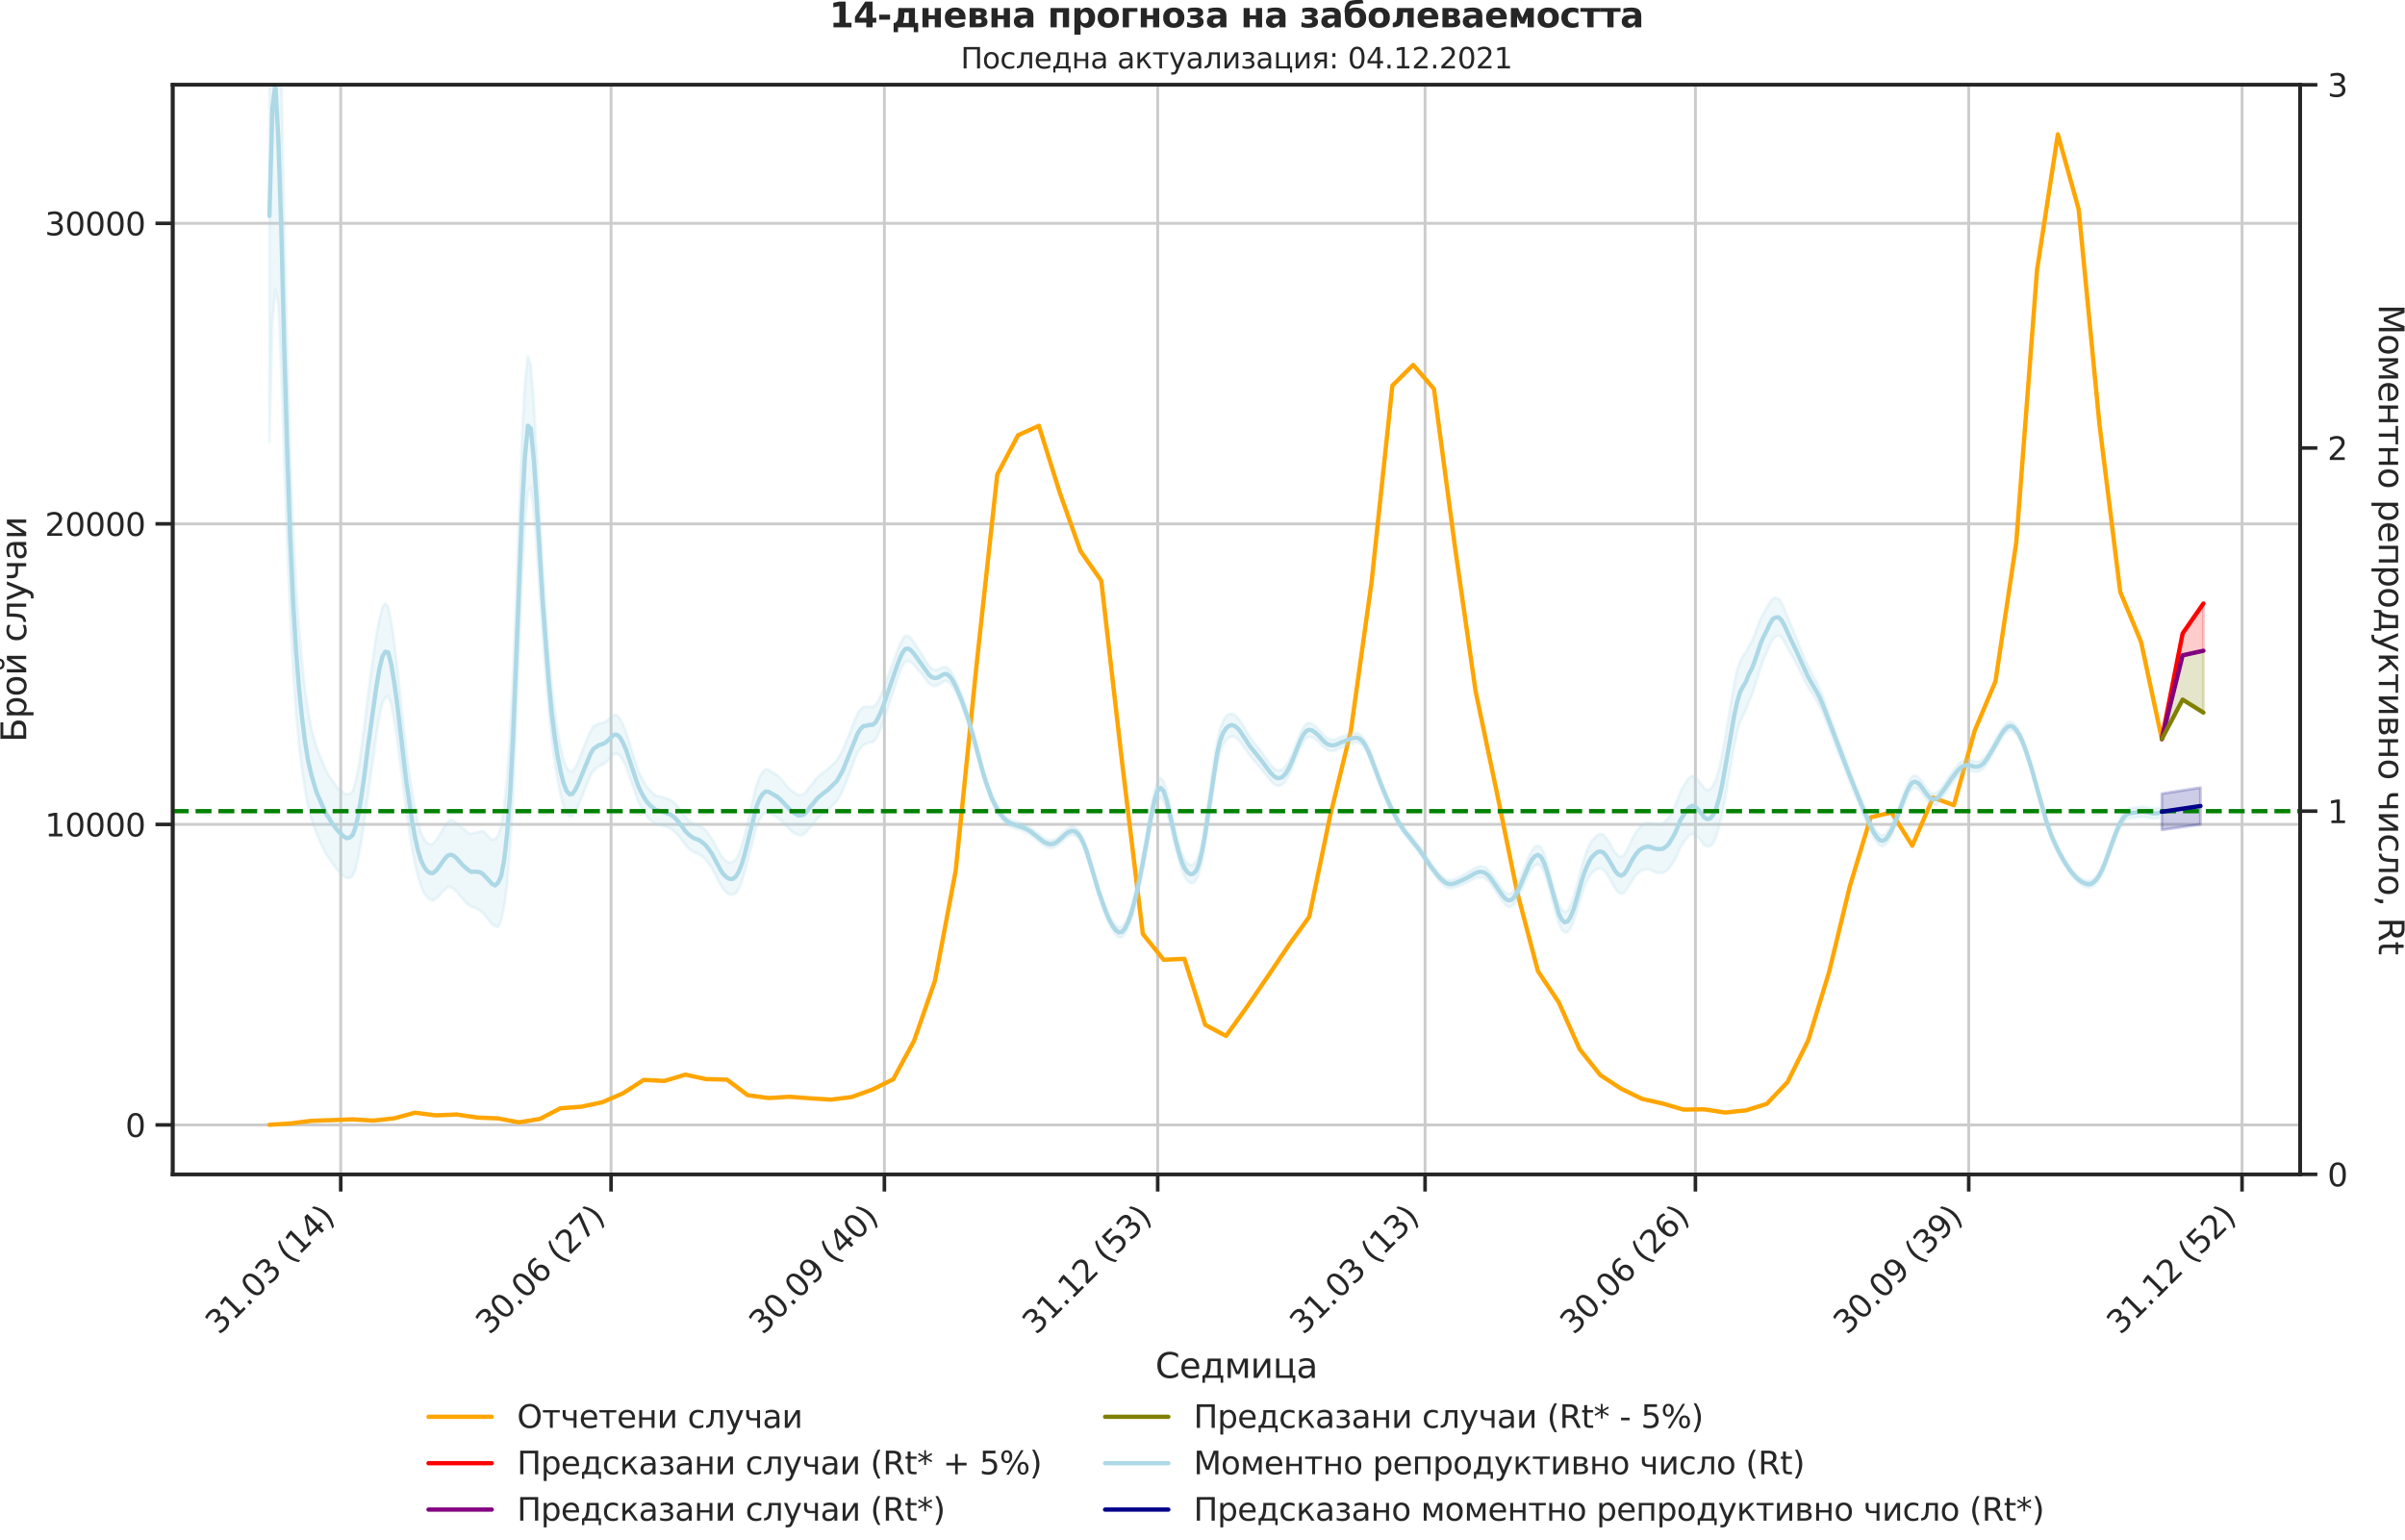 <?xml version="1.0" encoding="utf-8" standalone="no"?>
<!DOCTYPE svg PUBLIC "-//W3C//DTD SVG 1.1//EN"
  "http://www.w3.org/Graphics/SVG/1.1/DTD/svg11.dtd">
<svg xmlns:xlink="http://www.w3.org/1999/xlink" width="836.966pt" height="535.945pt" viewBox="0 0 836.966 535.945" xmlns="http://www.w3.org/2000/svg" version="1.1">
 <defs>
  <style type="text/css">*{stroke-linejoin: round; stroke-linecap: butt}</style>
 </defs>
 <g id="figure_1">
  <g id="patch_1">
   <path d="M 0 535.945 
L 836.966 535.945 
L 836.966 0 
L 0 0 
L 0 535.945 
z
" style="fill: none"/>
  </g>
  <g id="axes_1">
   <g id="patch_2">
    <path d="M 60.108 408.721 
L 800.467 408.721 
L 800.467 29.51 
L 60.108 29.51 
L 60.108 408.721 
z
" style="fill: none"/>
   </g>
   <g id="matplotlib.axis_1">
    <g id="xtick_1">
     <g id="line2d_1">
      <path d="M 118.573 408.721 
L 118.573 29.51 
" clip-path="url(#pf7ab7f6c5c)" style="fill: none; stroke: #cccccc; stroke-linecap: round"/>
     </g>
     <g id="line2d_2">
      <defs>
       <path id="mf1250659d6" d="M 0 0 
L 0 6 
" style="stroke: #262626; stroke-width: 1.25"/>
      </defs>
      <g>
       <use xlink:href="#mf1250659d6" x="118.573" y="408.721" style="fill: #262626; stroke: #262626; stroke-width: 1.25"/>
      </g>
     </g>
     <g id="text_1">
      <!-- 31.03 (14) -->
      <g style="fill: #262626" transform="translate(76.249 464.838)rotate(-45)scale(0.11 -0.11)">
       <defs>
        <path id="DejaVuSans-33" d="M 2597 2516 
Q 3050 2419 3304 2112 
Q 3559 1806 3559 1356 
Q 3559 666 3084 287 
Q 2609 -91 1734 -91 
Q 1441 -91 1130 -33 
Q 819 25 488 141 
L 488 750 
Q 750 597 1062 519 
Q 1375 441 1716 441 
Q 2309 441 2620 675 
Q 2931 909 2931 1356 
Q 2931 1769 2642 2001 
Q 2353 2234 1838 2234 
L 1294 2234 
L 1294 2753 
L 1863 2753 
Q 2328 2753 2575 2939 
Q 2822 3125 2822 3475 
Q 2822 3834 2567 4026 
Q 2313 4219 1838 4219 
Q 1578 4219 1281 4162 
Q 984 4106 628 3988 
L 628 4550 
Q 988 4650 1302 4700 
Q 1616 4750 1894 4750 
Q 2613 4750 3031 4423 
Q 3450 4097 3450 3541 
Q 3450 3153 3228 2886 
Q 3006 2619 2597 2516 
z
" transform="scale(0.016)"/>
        <path id="DejaVuSans-31" d="M 794 531 
L 1825 531 
L 1825 4091 
L 703 3866 
L 703 4441 
L 1819 4666 
L 2450 4666 
L 2450 531 
L 3481 531 
L 3481 0 
L 794 0 
L 794 531 
z
" transform="scale(0.016)"/>
        <path id="DejaVuSans-2e" d="M 684 794 
L 1344 794 
L 1344 0 
L 684 0 
L 684 794 
z
" transform="scale(0.016)"/>
        <path id="DejaVuSans-30" d="M 2034 4250 
Q 1547 4250 1301 3770 
Q 1056 3291 1056 2328 
Q 1056 1369 1301 889 
Q 1547 409 2034 409 
Q 2525 409 2770 889 
Q 3016 1369 3016 2328 
Q 3016 3291 2770 3770 
Q 2525 4250 2034 4250 
z
M 2034 4750 
Q 2819 4750 3233 4129 
Q 3647 3509 3647 2328 
Q 3647 1150 3233 529 
Q 2819 -91 2034 -91 
Q 1250 -91 836 529 
Q 422 1150 422 2328 
Q 422 3509 836 4129 
Q 1250 4750 2034 4750 
z
" transform="scale(0.016)"/>
        <path id="DejaVuSans-20" transform="scale(0.016)"/>
        <path id="DejaVuSans-28" d="M 1984 4856 
Q 1566 4138 1362 3434 
Q 1159 2731 1159 2009 
Q 1159 1288 1364 580 
Q 1569 -128 1984 -844 
L 1484 -844 
Q 1016 -109 783 600 
Q 550 1309 550 2009 
Q 550 2706 781 3412 
Q 1013 4119 1484 4856 
L 1984 4856 
z
" transform="scale(0.016)"/>
        <path id="DejaVuSans-34" d="M 2419 4116 
L 825 1625 
L 2419 1625 
L 2419 4116 
z
M 2253 4666 
L 3047 4666 
L 3047 1625 
L 3713 1625 
L 3713 1100 
L 3047 1100 
L 3047 0 
L 2419 0 
L 2419 1100 
L 313 1100 
L 313 1709 
L 2253 4666 
z
" transform="scale(0.016)"/>
        <path id="DejaVuSans-29" d="M 513 4856 
L 1013 4856 
Q 1481 4119 1714 3412 
Q 1947 2706 1947 2009 
Q 1947 1309 1714 600 
Q 1481 -109 1013 -844 
L 513 -844 
Q 928 -128 1133 580 
Q 1338 1288 1338 2009 
Q 1338 2731 1133 3434 
Q 928 4138 513 4856 
z
" transform="scale(0.016)"/>
       </defs>
       <use xlink:href="#DejaVuSans-33"/>
       <use xlink:href="#DejaVuSans-31" x="63.623"/>
       <use xlink:href="#DejaVuSans-2e" x="127.246"/>
       <use xlink:href="#DejaVuSans-30" x="159.033"/>
       <use xlink:href="#DejaVuSans-33" x="222.656"/>
       <use xlink:href="#DejaVuSans-20" x="286.279"/>
       <use xlink:href="#DejaVuSans-28" x="318.066"/>
       <use xlink:href="#DejaVuSans-31" x="357.08"/>
       <use xlink:href="#DejaVuSans-34" x="420.703"/>
       <use xlink:href="#DejaVuSans-29" x="484.326"/>
      </g>
     </g>
    </g>
    <g id="xtick_2">
     <g id="line2d_3">
      <path d="M 212.656 408.721 
L 212.656 29.51 
" clip-path="url(#pf7ab7f6c5c)" style="fill: none; stroke: #cccccc; stroke-linecap: round"/>
     </g>
     <g id="line2d_4">
      <g>
       <use xlink:href="#mf1250659d6" x="212.656" y="408.721" style="fill: #262626; stroke: #262626; stroke-width: 1.25"/>
      </g>
     </g>
     <g id="text_2">
      <!-- 30.06 (27) -->
      <g style="fill: #262626" transform="translate(170.332 464.838)rotate(-45)scale(0.11 -0.11)">
       <defs>
        <path id="DejaVuSans-36" d="M 2113 2584 
Q 1688 2584 1439 2293 
Q 1191 2003 1191 1497 
Q 1191 994 1439 701 
Q 1688 409 2113 409 
Q 2538 409 2786 701 
Q 3034 994 3034 1497 
Q 3034 2003 2786 2293 
Q 2538 2584 2113 2584 
z
M 3366 4563 
L 3366 3988 
Q 3128 4100 2886 4159 
Q 2644 4219 2406 4219 
Q 1781 4219 1451 3797 
Q 1122 3375 1075 2522 
Q 1259 2794 1537 2939 
Q 1816 3084 2150 3084 
Q 2853 3084 3261 2657 
Q 3669 2231 3669 1497 
Q 3669 778 3244 343 
Q 2819 -91 2113 -91 
Q 1303 -91 875 529 
Q 447 1150 447 2328 
Q 447 3434 972 4092 
Q 1497 4750 2381 4750 
Q 2619 4750 2861 4703 
Q 3103 4656 3366 4563 
z
" transform="scale(0.016)"/>
        <path id="DejaVuSans-32" d="M 1228 531 
L 3431 531 
L 3431 0 
L 469 0 
L 469 531 
Q 828 903 1448 1529 
Q 2069 2156 2228 2338 
Q 2531 2678 2651 2914 
Q 2772 3150 2772 3378 
Q 2772 3750 2511 3984 
Q 2250 4219 1831 4219 
Q 1534 4219 1204 4116 
Q 875 4013 500 3803 
L 500 4441 
Q 881 4594 1212 4672 
Q 1544 4750 1819 4750 
Q 2544 4750 2975 4387 
Q 3406 4025 3406 3419 
Q 3406 3131 3298 2873 
Q 3191 2616 2906 2266 
Q 2828 2175 2409 1742 
Q 1991 1309 1228 531 
z
" transform="scale(0.016)"/>
        <path id="DejaVuSans-37" d="M 525 4666 
L 3525 4666 
L 3525 4397 
L 1831 0 
L 1172 0 
L 2766 4134 
L 525 4134 
L 525 4666 
z
" transform="scale(0.016)"/>
       </defs>
       <use xlink:href="#DejaVuSans-33"/>
       <use xlink:href="#DejaVuSans-30" x="63.623"/>
       <use xlink:href="#DejaVuSans-2e" x="127.246"/>
       <use xlink:href="#DejaVuSans-30" x="159.033"/>
       <use xlink:href="#DejaVuSans-36" x="222.656"/>
       <use xlink:href="#DejaVuSans-20" x="286.279"/>
       <use xlink:href="#DejaVuSans-28" x="318.066"/>
       <use xlink:href="#DejaVuSans-32" x="357.08"/>
       <use xlink:href="#DejaVuSans-37" x="420.703"/>
       <use xlink:href="#DejaVuSans-29" x="484.326"/>
      </g>
     </g>
    </g>
    <g id="xtick_3">
     <g id="line2d_5">
      <path d="M 307.773 408.721 
L 307.773 29.51 
" clip-path="url(#pf7ab7f6c5c)" style="fill: none; stroke: #cccccc; stroke-linecap: round"/>
     </g>
     <g id="line2d_6">
      <g>
       <use xlink:href="#mf1250659d6" x="307.773" y="408.721" style="fill: #262626; stroke: #262626; stroke-width: 1.25"/>
      </g>
     </g>
     <g id="text_3">
      <!-- 30.09 (40) -->
      <g style="fill: #262626" transform="translate(265.449 464.838)rotate(-45)scale(0.11 -0.11)">
       <defs>
        <path id="DejaVuSans-39" d="M 703 97 
L 703 672 
Q 941 559 1184 500 
Q 1428 441 1663 441 
Q 2288 441 2617 861 
Q 2947 1281 2994 2138 
Q 2813 1869 2534 1725 
Q 2256 1581 1919 1581 
Q 1219 1581 811 2004 
Q 403 2428 403 3163 
Q 403 3881 828 4315 
Q 1253 4750 1959 4750 
Q 2769 4750 3195 4129 
Q 3622 3509 3622 2328 
Q 3622 1225 3098 567 
Q 2575 -91 1691 -91 
Q 1453 -91 1209 -44 
Q 966 3 703 97 
z
M 1959 2075 
Q 2384 2075 2632 2365 
Q 2881 2656 2881 3163 
Q 2881 3666 2632 3958 
Q 2384 4250 1959 4250 
Q 1534 4250 1286 3958 
Q 1038 3666 1038 3163 
Q 1038 2656 1286 2365 
Q 1534 2075 1959 2075 
z
" transform="scale(0.016)"/>
       </defs>
       <use xlink:href="#DejaVuSans-33"/>
       <use xlink:href="#DejaVuSans-30" x="63.623"/>
       <use xlink:href="#DejaVuSans-2e" x="127.246"/>
       <use xlink:href="#DejaVuSans-30" x="159.033"/>
       <use xlink:href="#DejaVuSans-39" x="222.656"/>
       <use xlink:href="#DejaVuSans-20" x="286.279"/>
       <use xlink:href="#DejaVuSans-28" x="318.066"/>
       <use xlink:href="#DejaVuSans-34" x="357.08"/>
       <use xlink:href="#DejaVuSans-30" x="420.703"/>
       <use xlink:href="#DejaVuSans-29" x="484.326"/>
      </g>
     </g>
    </g>
    <g id="xtick_4">
     <g id="line2d_7">
      <path d="M 402.89 408.721 
L 402.89 29.51 
" clip-path="url(#pf7ab7f6c5c)" style="fill: none; stroke: #cccccc; stroke-linecap: round"/>
     </g>
     <g id="line2d_8">
      <g>
       <use xlink:href="#mf1250659d6" x="402.89" y="408.721" style="fill: #262626; stroke: #262626; stroke-width: 1.25"/>
      </g>
     </g>
     <g id="text_4">
      <!-- 31.12 (53) -->
      <g style="fill: #262626" transform="translate(360.566 464.838)rotate(-45)scale(0.11 -0.11)">
       <defs>
        <path id="DejaVuSans-35" d="M 691 4666 
L 3169 4666 
L 3169 4134 
L 1269 4134 
L 1269 2991 
Q 1406 3038 1543 3061 
Q 1681 3084 1819 3084 
Q 2600 3084 3056 2656 
Q 3513 2228 3513 1497 
Q 3513 744 3044 326 
Q 2575 -91 1722 -91 
Q 1428 -91 1123 -41 
Q 819 9 494 109 
L 494 744 
Q 775 591 1075 516 
Q 1375 441 1709 441 
Q 2250 441 2565 725 
Q 2881 1009 2881 1497 
Q 2881 1984 2565 2268 
Q 2250 2553 1709 2553 
Q 1456 2553 1204 2497 
Q 953 2441 691 2322 
L 691 4666 
z
" transform="scale(0.016)"/>
       </defs>
       <use xlink:href="#DejaVuSans-33"/>
       <use xlink:href="#DejaVuSans-31" x="63.623"/>
       <use xlink:href="#DejaVuSans-2e" x="127.246"/>
       <use xlink:href="#DejaVuSans-31" x="159.033"/>
       <use xlink:href="#DejaVuSans-32" x="222.656"/>
       <use xlink:href="#DejaVuSans-20" x="286.279"/>
       <use xlink:href="#DejaVuSans-28" x="318.066"/>
       <use xlink:href="#DejaVuSans-35" x="357.08"/>
       <use xlink:href="#DejaVuSans-33" x="420.703"/>
       <use xlink:href="#DejaVuSans-29" x="484.326"/>
      </g>
     </g>
    </g>
    <g id="xtick_5">
     <g id="line2d_9">
      <path d="M 495.939 408.721 
L 495.939 29.51 
" clip-path="url(#pf7ab7f6c5c)" style="fill: none; stroke: #cccccc; stroke-linecap: round"/>
     </g>
     <g id="line2d_10">
      <g>
       <use xlink:href="#mf1250659d6" x="495.939" y="408.721" style="fill: #262626; stroke: #262626; stroke-width: 1.25"/>
      </g>
     </g>
     <g id="text_5">
      <!-- 31.03 (13) -->
      <g style="fill: #262626" transform="translate(453.615 464.838)rotate(-45)scale(0.11 -0.11)">
       <use xlink:href="#DejaVuSans-33"/>
       <use xlink:href="#DejaVuSans-31" x="63.623"/>
       <use xlink:href="#DejaVuSans-2e" x="127.246"/>
       <use xlink:href="#DejaVuSans-30" x="159.033"/>
       <use xlink:href="#DejaVuSans-33" x="222.656"/>
       <use xlink:href="#DejaVuSans-20" x="286.279"/>
       <use xlink:href="#DejaVuSans-28" x="318.066"/>
       <use xlink:href="#DejaVuSans-31" x="357.08"/>
       <use xlink:href="#DejaVuSans-33" x="420.703"/>
       <use xlink:href="#DejaVuSans-29" x="484.326"/>
      </g>
     </g>
    </g>
    <g id="xtick_6">
     <g id="line2d_11">
      <path d="M 590.022 408.721 
L 590.022 29.51 
" clip-path="url(#pf7ab7f6c5c)" style="fill: none; stroke: #cccccc; stroke-linecap: round"/>
     </g>
     <g id="line2d_12">
      <g>
       <use xlink:href="#mf1250659d6" x="590.022" y="408.721" style="fill: #262626; stroke: #262626; stroke-width: 1.25"/>
      </g>
     </g>
     <g id="text_6">
      <!-- 30.06 (26) -->
      <g style="fill: #262626" transform="translate(547.697 464.838)rotate(-45)scale(0.11 -0.11)">
       <use xlink:href="#DejaVuSans-33"/>
       <use xlink:href="#DejaVuSans-30" x="63.623"/>
       <use xlink:href="#DejaVuSans-2e" x="127.246"/>
       <use xlink:href="#DejaVuSans-30" x="159.033"/>
       <use xlink:href="#DejaVuSans-36" x="222.656"/>
       <use xlink:href="#DejaVuSans-20" x="286.279"/>
       <use xlink:href="#DejaVuSans-28" x="318.066"/>
       <use xlink:href="#DejaVuSans-32" x="357.08"/>
       <use xlink:href="#DejaVuSans-36" x="420.703"/>
       <use xlink:href="#DejaVuSans-29" x="484.326"/>
      </g>
     </g>
    </g>
    <g id="xtick_7">
     <g id="line2d_13">
      <path d="M 685.138 408.721 
L 685.138 29.51 
" clip-path="url(#pf7ab7f6c5c)" style="fill: none; stroke: #cccccc; stroke-linecap: round"/>
     </g>
     <g id="line2d_14">
      <g>
       <use xlink:href="#mf1250659d6" x="685.138" y="408.721" style="fill: #262626; stroke: #262626; stroke-width: 1.25"/>
      </g>
     </g>
     <g id="text_7">
      <!-- 30.09 (39) -->
      <g style="fill: #262626" transform="translate(642.814 464.838)rotate(-45)scale(0.11 -0.11)">
       <use xlink:href="#DejaVuSans-33"/>
       <use xlink:href="#DejaVuSans-30" x="63.623"/>
       <use xlink:href="#DejaVuSans-2e" x="127.246"/>
       <use xlink:href="#DejaVuSans-30" x="159.033"/>
       <use xlink:href="#DejaVuSans-39" x="222.656"/>
       <use xlink:href="#DejaVuSans-20" x="286.279"/>
       <use xlink:href="#DejaVuSans-28" x="318.066"/>
       <use xlink:href="#DejaVuSans-33" x="357.08"/>
       <use xlink:href="#DejaVuSans-39" x="420.703"/>
       <use xlink:href="#DejaVuSans-29" x="484.326"/>
      </g>
     </g>
    </g>
    <g id="xtick_8">
     <g id="line2d_15">
      <path d="M 780.255 408.721 
L 780.255 29.51 
" clip-path="url(#pf7ab7f6c5c)" style="fill: none; stroke: #cccccc; stroke-linecap: round"/>
     </g>
     <g id="line2d_16">
      <g>
       <use xlink:href="#mf1250659d6" x="780.255" y="408.721" style="fill: #262626; stroke: #262626; stroke-width: 1.25"/>
      </g>
     </g>
     <g id="text_8">
      <!-- 31.12 (52) -->
      <g style="fill: #262626" transform="translate(737.931 464.838)rotate(-45)scale(0.11 -0.11)">
       <use xlink:href="#DejaVuSans-33"/>
       <use xlink:href="#DejaVuSans-31" x="63.623"/>
       <use xlink:href="#DejaVuSans-2e" x="127.246"/>
       <use xlink:href="#DejaVuSans-31" x="159.033"/>
       <use xlink:href="#DejaVuSans-32" x="222.656"/>
       <use xlink:href="#DejaVuSans-20" x="286.279"/>
       <use xlink:href="#DejaVuSans-28" x="318.066"/>
       <use xlink:href="#DejaVuSans-35" x="357.08"/>
       <use xlink:href="#DejaVuSans-32" x="420.703"/>
       <use xlink:href="#DejaVuSans-29" x="484.326"/>
      </g>
     </g>
    </g>
    <g id="text_9">
     <!-- Седмица -->
     <g style="fill: #262626" transform="translate(402.072 479.573)scale(0.12 -0.12)">
      <defs>
       <path id="DejaVuSans-421" d="M 4122 4306 
L 4122 3641 
Q 3803 3938 3442 4084 
Q 3081 4231 2675 4231 
Q 1875 4231 1450 3742 
Q 1025 3253 1025 2328 
Q 1025 1406 1450 917 
Q 1875 428 2675 428 
Q 3081 428 3442 575 
Q 3803 722 4122 1019 
L 4122 359 
Q 3791 134 3420 21 
Q 3050 -91 2638 -91 
Q 1578 -91 968 557 
Q 359 1206 359 2328 
Q 359 3453 968 4101 
Q 1578 4750 2638 4750 
Q 3056 4750 3426 4639 
Q 3797 4528 4122 4306 
z
" transform="scale(0.016)"/>
       <path id="DejaVuSans-435" d="M 3597 1894 
L 3597 1613 
L 953 1613 
Q 991 1019 1311 708 
Q 1631 397 2203 397 
Q 2534 397 2845 478 
Q 3156 559 3463 722 
L 3463 178 
Q 3153 47 2828 -22 
Q 2503 -91 2169 -91 
Q 1331 -91 842 396 
Q 353 884 353 1716 
Q 353 2575 817 3079 
Q 1281 3584 2069 3584 
Q 2775 3584 3186 3129 
Q 3597 2675 3597 1894 
z
M 3022 2063 
Q 3016 2534 2758 2815 
Q 2500 3097 2075 3097 
Q 1594 3097 1305 2825 
Q 1016 2553 972 2059 
L 3022 2063 
z
" transform="scale(0.016)"/>
       <path id="DejaVuSans-434" d="M 1384 459 
L 3053 459 
L 3053 3041 
L 1844 3041 
L 1844 2603 
Q 1844 1316 1475 628 
L 1384 459 
z
M 550 459 
Q 834 584 959 850 
Q 1266 1509 1266 2838 
L 1266 3500 
L 3631 3500 
L 3631 459 
L 4091 459 
L 4091 -884 
L 3631 -884 
L 3631 0 
L 794 0 
L 794 -884 
L 334 -884 
L 334 459 
L 550 459 
z
" transform="scale(0.016)"/>
       <path id="DejaVuSans-43c" d="M 581 3500 
L 1422 3500 
L 2416 1156 
L 3413 3500 
L 4247 3500 
L 4247 0 
L 3669 0 
L 3669 2950 
L 2703 672 
L 2128 672 
L 1159 2950 
L 1159 0 
L 581 0 
L 581 3500 
z
" transform="scale(0.016)"/>
       <path id="DejaVuSans-438" d="M 3578 3500 
L 3578 0 
L 3006 0 
L 3006 2809 
L 1319 0 
L 581 0 
L 581 3500 
L 1153 3500 
L 1153 697 
L 2838 3500 
L 3578 3500 
z
" transform="scale(0.016)"/>
       <path id="DejaVuSans-446" d="M 3603 0 
L 581 0 
L 581 3500 
L 1159 3500 
L 1159 459 
L 3025 459 
L 3025 3500 
L 3603 3500 
L 3603 459 
L 4063 459 
L 4063 -884 
L 3603 -884 
L 3603 0 
z
" transform="scale(0.016)"/>
       <path id="DejaVuSans-430" d="M 2194 1759 
Q 1497 1759 1228 1600 
Q 959 1441 959 1056 
Q 959 750 1161 570 
Q 1363 391 1709 391 
Q 2188 391 2477 730 
Q 2766 1069 2766 1631 
L 2766 1759 
L 2194 1759 
z
M 3341 1997 
L 3341 0 
L 2766 0 
L 2766 531 
Q 2569 213 2275 61 
Q 1981 -91 1556 -91 
Q 1019 -91 701 211 
Q 384 513 384 1019 
Q 384 1609 779 1909 
Q 1175 2209 1959 2209 
L 2766 2209 
L 2766 2266 
Q 2766 2663 2505 2880 
Q 2244 3097 1772 3097 
Q 1472 3097 1187 3025 
Q 903 2953 641 2809 
L 641 3341 
Q 956 3463 1253 3523 
Q 1550 3584 1831 3584 
Q 2591 3584 2966 3190 
Q 3341 2797 3341 1997 
z
" transform="scale(0.016)"/>
      </defs>
      <use xlink:href="#DejaVuSans-421"/>
      <use xlink:href="#DejaVuSans-435" x="69.824"/>
      <use xlink:href="#DejaVuSans-434" x="131.348"/>
      <use xlink:href="#DejaVuSans-43c" x="200.488"/>
      <use xlink:href="#DejaVuSans-438" x="275.928"/>
      <use xlink:href="#DejaVuSans-446" x="340.918"/>
      <use xlink:href="#DejaVuSans-430" x="408.984"/>
     </g>
    </g>
   </g>
   <g id="matplotlib.axis_2">
    <g id="ytick_1">
     <g id="line2d_17">
      <path d="M 60.108 391.526 
L 800.467 391.526 
" clip-path="url(#pf7ab7f6c5c)" style="fill: none; stroke: #cccccc; stroke-linecap: round"/>
     </g>
     <g id="line2d_18">
      <defs>
       <path id="m6e5f360262" d="M 0 0 
L -6 0 
" style="stroke: #262626; stroke-width: 1.25"/>
      </defs>
      <g>
       <use xlink:href="#m6e5f360262" x="60.108" y="391.526" style="fill: #262626; stroke: #262626; stroke-width: 1.25"/>
      </g>
     </g>
     <g id="text_10">
      <!-- 0 -->
      <g style="fill: #262626" transform="translate(43.609 395.705)scale(0.11 -0.11)">
       <use xlink:href="#DejaVuSans-30"/>
      </g>
     </g>
    </g>
    <g id="ytick_2">
     <g id="line2d_19">
      <path d="M 60.108 286.927 
L 800.467 286.927 
" clip-path="url(#pf7ab7f6c5c)" style="fill: none; stroke: #cccccc; stroke-linecap: round"/>
     </g>
     <g id="line2d_20">
      <g>
       <use xlink:href="#m6e5f360262" x="60.108" y="286.927" style="fill: #262626; stroke: #262626; stroke-width: 1.25"/>
      </g>
     </g>
     <g id="text_11">
      <!-- 10000 -->
      <g style="fill: #262626" transform="translate(15.614 291.106)scale(0.11 -0.11)">
       <use xlink:href="#DejaVuSans-31"/>
       <use xlink:href="#DejaVuSans-30" x="63.623"/>
       <use xlink:href="#DejaVuSans-30" x="127.246"/>
       <use xlink:href="#DejaVuSans-30" x="190.869"/>
       <use xlink:href="#DejaVuSans-30" x="254.492"/>
      </g>
     </g>
    </g>
    <g id="ytick_3">
     <g id="line2d_21">
      <path d="M 60.108 182.328 
L 800.467 182.328 
" clip-path="url(#pf7ab7f6c5c)" style="fill: none; stroke: #cccccc; stroke-linecap: round"/>
     </g>
     <g id="line2d_22">
      <g>
       <use xlink:href="#m6e5f360262" x="60.108" y="182.328" style="fill: #262626; stroke: #262626; stroke-width: 1.25"/>
      </g>
     </g>
     <g id="text_12">
      <!-- 20000 -->
      <g style="fill: #262626" transform="translate(15.614 186.507)scale(0.11 -0.11)">
       <use xlink:href="#DejaVuSans-32"/>
       <use xlink:href="#DejaVuSans-30" x="63.623"/>
       <use xlink:href="#DejaVuSans-30" x="127.246"/>
       <use xlink:href="#DejaVuSans-30" x="190.869"/>
       <use xlink:href="#DejaVuSans-30" x="254.492"/>
      </g>
     </g>
    </g>
    <g id="ytick_4">
     <g id="line2d_23">
      <path d="M 60.108 77.729 
L 800.467 77.729 
" clip-path="url(#pf7ab7f6c5c)" style="fill: none; stroke: #cccccc; stroke-linecap: round"/>
     </g>
     <g id="line2d_24">
      <g>
       <use xlink:href="#m6e5f360262" x="60.108" y="77.729" style="fill: #262626; stroke: #262626; stroke-width: 1.25"/>
      </g>
     </g>
     <g id="text_13">
      <!-- 30000 -->
      <g style="fill: #262626" transform="translate(15.614 81.908)scale(0.11 -0.11)">
       <use xlink:href="#DejaVuSans-33"/>
       <use xlink:href="#DejaVuSans-30" x="63.623"/>
       <use xlink:href="#DejaVuSans-30" x="127.246"/>
       <use xlink:href="#DejaVuSans-30" x="190.869"/>
       <use xlink:href="#DejaVuSans-30" x="254.492"/>
      </g>
     </g>
    </g>
    <g id="text_14">
     <!-- Брой случаи -->
     <g style="fill: #262626" transform="translate(9.118 258.325)rotate(-90)scale(0.12 -0.12)">
      <defs>
       <path id="DejaVuSans-411" d="M 3272 1372 
Q 3272 1806 3026 2017 
Q 2781 2228 2272 2228 
L 1259 2228 
L 1259 519 
L 2272 519 
Q 2781 519 3026 730 
Q 3272 941 3272 1372 
z
M 3609 4666 
L 3609 4147 
L 1259 4147 
L 1259 2747 
L 2303 2747 
Q 3088 2747 3513 2406 
Q 3938 2066 3938 1372 
Q 3938 681 3527 340 
Q 3116 0 2303 0 
L 628 0 
L 628 4666 
L 3609 4666 
z
" transform="scale(0.016)"/>
       <path id="DejaVuSans-440" d="M 1159 525 
L 1159 -1331 
L 581 -1331 
L 581 3500 
L 1159 3500 
L 1159 2969 
Q 1341 3281 1617 3432 
Q 1894 3584 2278 3584 
Q 2916 3584 3314 3078 
Q 3713 2572 3713 1747 
Q 3713 922 3314 415 
Q 2916 -91 2278 -91 
Q 1894 -91 1617 61 
Q 1341 213 1159 525 
z
M 3116 1747 
Q 3116 2381 2855 2742 
Q 2594 3103 2138 3103 
Q 1681 3103 1420 2742 
Q 1159 2381 1159 1747 
Q 1159 1113 1420 752 
Q 1681 391 2138 391 
Q 2594 391 2855 752 
Q 3116 1113 3116 1747 
z
" transform="scale(0.016)"/>
       <path id="DejaVuSans-43e" d="M 1959 3097 
Q 1497 3097 1228 2736 
Q 959 2375 959 1747 
Q 959 1119 1226 758 
Q 1494 397 1959 397 
Q 2419 397 2687 759 
Q 2956 1122 2956 1747 
Q 2956 2369 2687 2733 
Q 2419 3097 1959 3097 
z
M 1959 3584 
Q 2709 3584 3137 3096 
Q 3566 2609 3566 1747 
Q 3566 888 3137 398 
Q 2709 -91 1959 -91 
Q 1206 -91 779 398 
Q 353 888 353 1747 
Q 353 2609 779 3096 
Q 1206 3584 1959 3584 
z
" transform="scale(0.016)"/>
       <path id="DejaVuSans-439" d="M 3578 3500 
L 3578 0 
L 3006 0 
L 3006 2809 
L 1319 0 
L 581 0 
L 581 3500 
L 1153 3500 
L 1153 697 
L 2838 3500 
L 3578 3500 
z
M 1102 4833 
L 1471 4833 
Q 1505 4599 1656 4481 
Q 1808 4364 2080 4364 
Q 2349 4364 2499 4480 
Q 2649 4596 2689 4833 
L 3058 4833 
Q 3027 4386 2780 4161 
Q 2533 3936 2080 3936 
Q 1627 3936 1380 4161 
Q 1133 4386 1102 4833 
z
" transform="scale(0.016)"/>
       <path id="DejaVuSans-441" d="M 3122 3366 
L 3122 2828 
Q 2878 2963 2633 3030 
Q 2388 3097 2138 3097 
Q 1578 3097 1268 2742 
Q 959 2388 959 1747 
Q 959 1106 1268 751 
Q 1578 397 2138 397 
Q 2388 397 2633 464 
Q 2878 531 3122 666 
L 3122 134 
Q 2881 22 2623 -34 
Q 2366 -91 2075 -91 
Q 1284 -91 818 406 
Q 353 903 353 1747 
Q 353 2603 823 3093 
Q 1294 3584 2113 3584 
Q 2378 3584 2631 3529 
Q 2884 3475 3122 3366 
z
" transform="scale(0.016)"/>
       <path id="DejaVuSans-43b" d="M 238 0 
L 238 478 
Q 806 566 981 959 
Q 1194 1513 1194 2928 
L 1194 3500 
L 3559 3500 
L 3559 0 
L 2984 0 
L 2984 3041 
L 1769 3041 
L 1769 2694 
Q 1769 1344 1494 738 
Q 1200 91 238 0 
z
" transform="scale(0.016)"/>
       <path id="DejaVuSans-443" d="M 2059 -325 
Q 1816 -950 1584 -1140 
Q 1353 -1331 966 -1331 
L 506 -1331 
L 506 -850 
L 844 -850 
Q 1081 -850 1212 -737 
Q 1344 -625 1503 -206 
L 1606 56 
L 191 3500 
L 800 3500 
L 1894 763 
L 2988 3500 
L 3597 3500 
L 2059 -325 
z
" transform="scale(0.016)"/>
       <path id="DejaVuSans-447" d="M 2625 0 
L 2625 1472 
L 1553 1472 
Q 1075 1472 756 1769 
Q 469 2038 469 2613 
L 469 3500 
L 1044 3500 
L 1044 2666 
Q 1044 2300 1206 2116 
Q 1372 1931 1697 1931 
L 2625 1931 
L 2625 3500 
L 3200 3500 
L 3200 0 
L 2625 0 
z
" transform="scale(0.016)"/>
      </defs>
      <use xlink:href="#DejaVuSans-411"/>
      <use xlink:href="#DejaVuSans-440" x="68.604"/>
      <use xlink:href="#DejaVuSans-43e" x="132.08"/>
      <use xlink:href="#DejaVuSans-439" x="193.262"/>
      <use xlink:href="#DejaVuSans-20" x="258.252"/>
      <use xlink:href="#DejaVuSans-441" x="290.039"/>
      <use xlink:href="#DejaVuSans-43b" x="345.02"/>
      <use xlink:href="#DejaVuSans-443" x="408.936"/>
      <use xlink:href="#DejaVuSans-447" x="468.115"/>
      <use xlink:href="#DejaVuSans-430" x="527.197"/>
      <use xlink:href="#DejaVuSans-438" x="588.477"/>
     </g>
    </g>
   </g>
   <g id="PolyCollection_1">
    <defs>
     <path id="m9495611cf7" d="M 752.34 -278.734 
L 752.34 -278.734 
L 759.578 -315.469 
L 766.815 -325.893 
L 766.815 -309.455 
L 766.815 -309.455 
L 759.578 -307.855 
L 752.34 -278.734 
z
" style="stroke: #ff0000; stroke-opacity: 0.2"/>
    </defs>
    <g clip-path="url(#pf7ab7f6c5c)">
     <use xlink:href="#m9495611cf7" x="0" y="535.945" style="fill: #ff0000; fill-opacity: 0.2; stroke: #ff0000; stroke-opacity: 0.2"/>
    </g>
   </g>
   <g id="PolyCollection_2">
    <defs>
     <path id="m9c851c3a2b" d="M 752.34 -278.734 
L 752.34 -278.734 
L 759.578 -307.855 
L 766.815 -309.455 
L 766.815 -287.929 
L 766.815 -287.929 
L 759.578 -292.447 
L 752.34 -278.734 
z
" style="stroke: #808000; stroke-opacity: 0.2"/>
    </defs>
    <g clip-path="url(#pf7ab7f6c5c)">
     <use xlink:href="#m9c851c3a2b" x="0" y="535.945" style="fill: #808000; fill-opacity: 0.2; stroke: #808000; stroke-opacity: 0.2"/>
    </g>
   </g>
   <g id="line2d_25">
    <path d="M 93.76 391.484 
L 100.997 391.034 
L 108.235 390.103 
L 115.472 389.863 
L 122.709 389.591 
L 129.946 390.02 
L 137.183 389.235 
L 144.42 387.279 
L 151.657 388.2 
L 158.895 387.896 
L 166.132 388.953 
L 173.369 389.267 
L 180.606 390.626 
L 187.843 389.455 
L 195.08 385.721 
L 202.317 385.187 
L 209.555 383.65 
L 216.792 380.522 
L 224.029 375.857 
L 231.266 376.223 
L 238.503 374.016 
L 245.74 375.585 
L 252.977 375.763 
L 260.215 381.171 
L 267.452 382.175 
L 274.689 381.725 
L 281.926 382.258 
L 289.163 382.729 
L 296.4 381.819 
L 303.637 379.204 
L 310.875 375.616 
L 318.112 362.228 
L 325.349 341.433 
L 332.586 303.098 
L 339.823 231.678 
L 347.06 165.163 
L 354.297 151.471 
L 361.535 148.208 
L 368.772 171.345 
L 376.009 191.773 
L 383.246 202.118 
L 390.483 265.202 
L 397.72 325.053 
L 404.957 334.038 
L 412.195 333.724 
L 419.432 356.694 
L 426.669 360.565 
L 433.906 350.502 
L 441.143 339.917 
L 448.38 329.143 
L 455.618 319.112 
L 462.855 284.134 
L 470.092 254.449 
L 477.329 202.547 
L 484.566 134.192 
L 491.803 126.995 
L 499.04 135.374 
L 506.278 189.943 
L 513.515 240.569 
L 520.752 275.034 
L 527.989 310.504 
L 535.226 338.024 
L 542.463 348.849 
L 549.7 365.125 
L 556.938 374.204 
L 564.175 378.922 
L 571.412 382.447 
L 578.649 384.089 
L 585.886 386.191 
L 593.123 386.097 
L 600.36 387.216 
L 607.598 386.463 
L 614.835 384.214 
L 622.072 376.621 
L 629.309 362.039 
L 636.546 338.295 
L 643.783 308.38 
L 651.02 284.448 
L 658.258 282.774 
L 665.495 294.353 
L 672.732 277.586 
L 679.969 280.264 
L 687.206 254.334 
L 694.443 237.138 
L 701.68 188.834 
L 708.918 93.9 
L 716.155 46.747 
L 723.392 72.802 
L 730.629 147.674 
L 737.866 206.009 
L 745.103 223.404 
L 752.34 257.21 
" clip-path="url(#pf7ab7f6c5c)" style="fill: none; stroke: #ffa500; stroke-width: 1.5; stroke-linecap: round"/>
   </g>
   <g id="line2d_26">
    <path d="M 752.34 257.21 
L 759.578 220.475 
L 766.815 210.052 
" clip-path="url(#pf7ab7f6c5c)" style="fill: none; stroke: #ff0000; stroke-width: 1.5; stroke-linecap: round"/>
   </g>
   <g id="line2d_27">
    <path d="M 752.34 257.21 
L 759.578 228.09 
L 766.815 226.49 
" clip-path="url(#pf7ab7f6c5c)" style="fill: none; stroke: #800080; stroke-width: 1.5; stroke-linecap: round"/>
   </g>
   <g id="line2d_28">
    <path d="M 752.34 257.21 
L 759.578 243.497 
L 766.815 248.016 
" clip-path="url(#pf7ab7f6c5c)" style="fill: none; stroke: #808000; stroke-width: 1.5; stroke-linecap: round"/>
   </g>
   <g id="patch_3">
    <path d="M 60.108 408.721 
L 60.108 29.51 
" style="fill: none; stroke: #262626; stroke-width: 1.25; stroke-linejoin: miter; stroke-linecap: square"/>
   </g>
   <g id="patch_4">
    <path d="M 800.467 408.721 
L 800.467 29.51 
" style="fill: none; stroke: #262626; stroke-width: 1.25; stroke-linejoin: miter; stroke-linecap: square"/>
   </g>
   <g id="patch_5">
    <path d="M 60.108 408.721 
L 800.467 408.721 
" style="fill: none; stroke: #262626; stroke-width: 1.25; stroke-linejoin: miter; stroke-linecap: square"/>
   </g>
   <g id="patch_6">
    <path d="M 60.108 29.51 
L 800.467 29.51 
" style="fill: none; stroke: #262626; stroke-width: 1.25; stroke-linejoin: miter; stroke-linecap: square"/>
   </g>
   <g id="text_15">
    <!-- Последна актуализация: 04.12.2021 -->
    <g style="fill: #262626" transform="translate(334.356 23.822)scale(0.1 -0.1)">
     <defs>
      <path id="DejaVuSans-41f" d="M 4184 4666 
L 4184 0 
L 3553 0 
L 3553 4134 
L 1259 4134 
L 1259 0 
L 628 0 
L 628 4666 
L 4184 4666 
z
" transform="scale(0.016)"/>
      <path id="DejaVuSans-43d" d="M 581 3500 
L 1159 3500 
L 1159 2072 
L 3025 2072 
L 3025 3500 
L 3603 3500 
L 3603 0 
L 3025 0 
L 3025 1613 
L 1159 1613 
L 1159 0 
L 581 0 
L 581 3500 
z
" transform="scale(0.016)"/>
      <path id="DejaVuSans-43a" d="M 581 3500 
L 1153 3500 
L 1153 1856 
L 2775 3500 
L 3481 3500 
L 2144 2147 
L 3653 0 
L 3009 0 
L 1769 1766 
L 1153 1141 
L 1153 0 
L 581 0 
L 581 3500 
z
" transform="scale(0.016)"/>
      <path id="DejaVuSans-442" d="M 188 3500 
L 3541 3500 
L 3541 3041 
L 2147 3041 
L 2147 0 
L 1581 0 
L 1581 3041 
L 188 3041 
L 188 3500 
z
" transform="scale(0.016)"/>
      <path id="DejaVuSans-437" d="M 2206 1888 
Q 2594 1813 2809 1584 
Q 3025 1356 3025 1019 
Q 3025 478 2622 193 
Q 2219 -91 1475 -91 
Q 1225 -91 961 -47 
Q 697 -3 416 84 
L 416 619 
Q 638 503 903 445 
Q 1169 388 1459 388 
Q 1931 388 2195 563 
Q 2459 738 2459 1019 
Q 2459 1294 2225 1461 
Q 1991 1628 1563 1628 
L 1100 1628 
L 1100 2103 
L 1584 2103 
Q 1947 2103 2158 2242 
Q 2369 2381 2369 2600 
Q 2369 2800 2151 2944 
Q 1934 3088 1563 3088 
Q 1341 3088 1089 3047 
Q 838 3006 534 2916 
L 534 3438 
Q 841 3513 1106 3550 
Q 1372 3588 1609 3588 
Q 2222 3588 2576 3342 
Q 2931 3097 2931 2656 
Q 2931 2366 2743 2164 
Q 2556 1963 2206 1888 
z
" transform="scale(0.016)"/>
      <path id="DejaVuSans-44f" d="M 1181 2491 
Q 1181 2231 1381 2084 
Q 1581 1938 1953 1938 
L 2728 1938 
L 2728 3041 
L 1953 3041 
Q 1581 3041 1381 2897 
Q 1181 2753 1181 2491 
z
M 363 0 
L 1431 1534 
Q 1069 1616 828 1830 
Q 588 2044 588 2491 
Q 588 2997 923 3248 
Q 1259 3500 1938 3500 
L 3306 3500 
L 3306 0 
L 2728 0 
L 2728 1478 
L 2013 1478 
L 981 0 
L 363 0 
z
" transform="scale(0.016)"/>
      <path id="DejaVuSans-3a" d="M 750 794 
L 1409 794 
L 1409 0 
L 750 0 
L 750 794 
z
M 750 3309 
L 1409 3309 
L 1409 2516 
L 750 2516 
L 750 3309 
z
" transform="scale(0.016)"/>
     </defs>
     <use xlink:href="#DejaVuSans-41f"/>
     <use xlink:href="#DejaVuSans-43e" x="75.195"/>
     <use xlink:href="#DejaVuSans-441" x="136.377"/>
     <use xlink:href="#DejaVuSans-43b" x="191.357"/>
     <use xlink:href="#DejaVuSans-435" x="255.273"/>
     <use xlink:href="#DejaVuSans-434" x="316.797"/>
     <use xlink:href="#DejaVuSans-43d" x="385.938"/>
     <use xlink:href="#DejaVuSans-430" x="451.318"/>
     <use xlink:href="#DejaVuSans-20" x="512.598"/>
     <use xlink:href="#DejaVuSans-430" x="544.385"/>
     <use xlink:href="#DejaVuSans-43a" x="605.664"/>
     <use xlink:href="#DejaVuSans-442" x="666.064"/>
     <use xlink:href="#DejaVuSans-443" x="724.316"/>
     <use xlink:href="#DejaVuSans-430" x="783.496"/>
     <use xlink:href="#DejaVuSans-43b" x="844.775"/>
     <use xlink:href="#DejaVuSans-438" x="908.691"/>
     <use xlink:href="#DejaVuSans-437" x="973.682"/>
     <use xlink:href="#DejaVuSans-430" x="1026.855"/>
     <use xlink:href="#DejaVuSans-446" x="1088.135"/>
     <use xlink:href="#DejaVuSans-438" x="1156.201"/>
     <use xlink:href="#DejaVuSans-44f" x="1221.191"/>
     <use xlink:href="#DejaVuSans-3a" x="1281.348"/>
     <use xlink:href="#DejaVuSans-20" x="1315.039"/>
     <use xlink:href="#DejaVuSans-30" x="1346.826"/>
     <use xlink:href="#DejaVuSans-34" x="1410.449"/>
     <use xlink:href="#DejaVuSans-2e" x="1474.072"/>
     <use xlink:href="#DejaVuSans-31" x="1505.859"/>
     <use xlink:href="#DejaVuSans-32" x="1569.482"/>
     <use xlink:href="#DejaVuSans-2e" x="1633.105"/>
     <use xlink:href="#DejaVuSans-32" x="1664.893"/>
     <use xlink:href="#DejaVuSans-30" x="1728.516"/>
     <use xlink:href="#DejaVuSans-32" x="1792.139"/>
     <use xlink:href="#DejaVuSans-31" x="1855.762"/>
    </g>
   </g>
   <g id="text_16">
    <!-- 14-дневна прогноза на заболеваемостта -->
    <g style="fill: #262626" transform="translate(288.619 9.51)scale(0.12 -0.12)">
     <defs>
      <path id="DejaVuSans-Bold-31" d="M 750 831 
L 1813 831 
L 1813 3847 
L 722 3622 
L 722 4441 
L 1806 4666 
L 2950 4666 
L 2950 831 
L 4013 831 
L 4013 0 
L 750 0 
L 750 831 
z
" transform="scale(0.016)"/>
      <path id="DejaVuSans-Bold-34" d="M 2356 3675 
L 1038 1722 
L 2356 1722 
L 2356 3675 
z
M 2156 4666 
L 3494 4666 
L 3494 1722 
L 4159 1722 
L 4159 850 
L 3494 850 
L 3494 0 
L 2356 0 
L 2356 850 
L 288 850 
L 288 1881 
L 2156 4666 
z
" transform="scale(0.016)"/>
      <path id="DejaVuSans-Bold-2d" d="M 347 2297 
L 2309 2297 
L 2309 1388 
L 347 1388 
L 347 2297 
z
" transform="scale(0.016)"/>
      <path id="DejaVuSans-Bold-434" d="M 547 800 
Q 903 919 1053 1314 
Q 1203 1709 1203 2838 
L 1203 3500 
L 4228 3500 
L 4228 800 
L 4809 800 
L 4809 -884 
L 4009 -884 
L 4009 0 
L 1159 0 
L 1159 -884 
L 359 -884 
L 359 800 
L 547 800 
z
M 3109 2700 
L 2322 2700 
L 2322 2603 
Q 2322 1456 2063 800 
L 3109 800 
L 3109 2700 
z
" transform="scale(0.016)"/>
      <path id="DejaVuSans-Bold-43d" d="M 538 3500 
L 1656 3500 
L 1656 2169 
L 2766 2169 
L 2766 3500 
L 3884 3500 
L 3884 0 
L 2766 0 
L 2766 1478 
L 1656 1478 
L 1656 0 
L 538 0 
L 538 3500 
z
" transform="scale(0.016)"/>
      <path id="DejaVuSans-Bold-435" d="M 4031 1759 
L 4031 1441 
L 1416 1441 
Q 1456 1047 1700 850 
Q 1944 653 2381 653 
Q 2734 653 3104 758 
Q 3475 863 3866 1075 
L 3866 213 
Q 3469 63 3072 -14 
Q 2675 -91 2278 -91 
Q 1328 -91 801 392 
Q 275 875 275 1747 
Q 275 2603 792 3093 
Q 1309 3584 2216 3584 
Q 3041 3584 3536 3087 
Q 4031 2591 4031 1759 
z
M 2881 2131 
Q 2881 2450 2695 2645 
Q 2509 2841 2209 2841 
Q 1884 2841 1681 2658 
Q 1478 2475 1428 2131 
L 2881 2131 
z
" transform="scale(0.016)"/>
      <path id="DejaVuSans-Bold-432" d="M 2184 2181 
Q 2378 2181 2478 2261 
Q 2578 2341 2578 2497 
Q 2578 2653 2478 2731 
Q 2378 2809 2184 2809 
L 1656 2809 
L 1656 2181 
L 2184 2181 
z
M 2222 700 
Q 2469 700 2594 798 
Q 2719 897 2719 1094 
Q 2719 1288 2594 1384 
Q 2469 1481 2222 1481 
L 1656 1481 
L 1656 700 
L 2222 700 
z
M 538 3500 
L 2141 3500 
Q 2919 3500 3267 3279 
Q 3616 3059 3616 2575 
Q 3616 2319 3487 2139 
Q 3359 1959 3119 1872 
Q 3428 1788 3598 1561 
Q 3769 1334 3769 1003 
Q 3769 497 3403 248 
Q 3038 0 2294 0 
L 538 0 
L 538 3500 
z
" transform="scale(0.016)"/>
      <path id="DejaVuSans-Bold-430" d="M 2106 1575 
Q 1756 1575 1579 1456 
Q 1403 1338 1403 1106 
Q 1403 894 1545 773 
Q 1688 653 1941 653 
Q 2256 653 2472 879 
Q 2688 1106 2688 1447 
L 2688 1575 
L 2106 1575 
z
M 3816 1997 
L 3816 0 
L 2688 0 
L 2688 519 
Q 2463 200 2181 54 
Q 1900 -91 1497 -91 
Q 953 -91 614 226 
Q 275 544 275 1050 
Q 275 1666 698 1953 
Q 1122 2241 2028 2241 
L 2688 2241 
L 2688 2328 
Q 2688 2594 2478 2717 
Q 2269 2841 1825 2841 
Q 1466 2841 1156 2769 
Q 847 2697 581 2553 
L 581 3406 
Q 941 3494 1303 3539 
Q 1666 3584 2028 3584 
Q 2975 3584 3395 3211 
Q 3816 2838 3816 1997 
z
" transform="scale(0.016)"/>
      <path id="DejaVuSans-Bold-20" transform="scale(0.016)"/>
      <path id="DejaVuSans-Bold-43f" d="M 3884 3500 
L 3884 0 
L 2766 0 
L 2766 2700 
L 1656 2700 
L 1656 0 
L 538 0 
L 538 3500 
L 3884 3500 
z
" transform="scale(0.016)"/>
      <path id="DejaVuSans-Bold-440" d="M 1656 506 
L 1656 -1331 
L 538 -1331 
L 538 3500 
L 1656 3500 
L 1656 2988 
Q 1888 3294 2169 3439 
Q 2450 3584 2816 3584 
Q 3463 3584 3878 3070 
Q 4294 2556 4294 1747 
Q 4294 938 3878 423 
Q 3463 -91 2816 -91 
Q 2450 -91 2169 54 
Q 1888 200 1656 506 
z
M 2400 2772 
Q 2041 2772 1848 2508 
Q 1656 2244 1656 1747 
Q 1656 1250 1848 986 
Q 2041 722 2400 722 
Q 2759 722 2948 984 
Q 3138 1247 3138 1747 
Q 3138 2247 2948 2509 
Q 2759 2772 2400 2772 
z
" transform="scale(0.016)"/>
      <path id="DejaVuSans-Bold-43e" d="M 2203 2784 
Q 1831 2784 1636 2517 
Q 1441 2250 1441 1747 
Q 1441 1244 1636 976 
Q 1831 709 2203 709 
Q 2569 709 2762 976 
Q 2956 1244 2956 1747 
Q 2956 2250 2762 2517 
Q 2569 2784 2203 2784 
z
M 2203 3584 
Q 3106 3584 3614 3096 
Q 4122 2609 4122 1747 
Q 4122 884 3614 396 
Q 3106 -91 2203 -91 
Q 1297 -91 786 396 
Q 275 884 275 1747 
Q 275 2609 786 3096 
Q 1297 3584 2203 3584 
z
" transform="scale(0.016)"/>
      <path id="DejaVuSans-Bold-433" d="M 538 0 
L 538 3500 
L 3191 3500 
L 3191 2809 
L 1656 2809 
L 1656 0 
L 538 0 
z
" transform="scale(0.016)"/>
      <path id="DejaVuSans-Bold-437" d="M 900 2181 
L 1413 2181 
Q 1872 2181 2039 2281 
Q 2206 2381 2206 2519 
Q 2206 2841 1469 2841 
Q 853 2841 472 2625 
L 472 3434 
Q 1041 3584 1713 3584 
Q 2500 3584 2862 3361 
Q 3225 3138 3225 2666 
Q 3225 2047 2541 1888 
Q 3313 1697 3313 994 
Q 3313 453 2888 181 
Q 2463 -91 1553 -91 
Q 875 -91 313 84 
L 313 947 
Q 1013 653 1428 653 
Q 1884 653 2089 776 
Q 2294 900 2294 1056 
Q 2294 1491 1394 1491 
L 900 1491 
L 900 2181 
z
" transform="scale(0.016)"/>
      <path id="DejaVuSans-Bold-431" d="M 344 1941 
L 322 2463 
Q 275 2672 275 2881 
Q 275 3494 456 3894 
Q 791 4631 1238 4781 
Q 1606 4909 3141 5031 
Q 3297 5044 3475 5072 
L 3725 4378 
Q 3488 4316 2269 4209 
Q 1734 4163 1516 4013 
Q 1153 3766 1125 3300 
Q 1584 3584 2275 3584 
Q 3178 3584 3686 3096 
Q 4194 2609 4194 1747 
Q 4194 884 3687 396 
Q 3181 -91 2275 -91 
Q 1369 -91 858 396 
Q 347 884 347 1747 
Q 347 1866 344 1941 
z
M 2272 2784 
Q 1903 2784 1708 2517 
Q 1513 2250 1513 1747 
Q 1513 1244 1708 976 
Q 1903 709 2272 709 
Q 2641 709 2834 976 
Q 3028 1244 3028 1747 
Q 3028 2250 2834 2517 
Q 2641 2784 2272 2784 
z
" transform="scale(0.016)"/>
      <path id="DejaVuSans-Bold-43b" d="M 353 0 
L 353 800 
Q 906 913 1031 1278 
Q 1125 1556 1125 2928 
L 1125 3500 
L 4150 3500 
L 4150 0 
L 3031 0 
L 3031 2700 
L 2244 2700 
L 2244 2584 
Q 2244 1213 2028 813 
Q 1591 0 353 0 
z
" transform="scale(0.016)"/>
      <path id="DejaVuSans-Bold-43c" d="M 538 3500 
L 1825 3500 
L 2613 1750 
L 3400 3500 
L 4691 3500 
L 4691 0 
L 3575 0 
L 3575 1984 
L 2984 672 
L 2250 672 
L 1656 1984 
L 1656 0 
L 538 0 
L 538 3500 
z
" transform="scale(0.016)"/>
      <path id="DejaVuSans-Bold-441" d="M 3366 3391 
L 3366 2478 
Q 3138 2634 2908 2709 
Q 2678 2784 2431 2784 
Q 1963 2784 1702 2511 
Q 1441 2238 1441 1747 
Q 1441 1256 1702 982 
Q 1963 709 2431 709 
Q 2694 709 2930 787 
Q 3166 866 3366 1019 
L 3366 103 
Q 3103 6 2833 -42 
Q 2563 -91 2291 -91 
Q 1344 -91 809 395 
Q 275 881 275 1747 
Q 275 2613 809 3098 
Q 1344 3584 2291 3584 
Q 2566 3584 2833 3536 
Q 3100 3488 3366 3391 
z
" transform="scale(0.016)"/>
      <path id="DejaVuSans-Bold-442" d="M 25 3500 
L 3681 3500 
L 3681 2809 
L 2413 2809 
L 2413 0 
L 1297 0 
L 1297 2809 
L 25 2809 
L 25 3500 
z
" transform="scale(0.016)"/>
     </defs>
     <use xlink:href="#DejaVuSans-Bold-31"/>
     <use xlink:href="#DejaVuSans-Bold-34" x="69.58"/>
     <use xlink:href="#DejaVuSans-Bold-2d" x="139.16"/>
     <use xlink:href="#DejaVuSans-Bold-434" x="180.664"/>
     <use xlink:href="#DejaVuSans-Bold-43d" x="261.426"/>
     <use xlink:href="#DejaVuSans-Bold-435" x="330.518"/>
     <use xlink:href="#DejaVuSans-Bold-432" x="398.34"/>
     <use xlink:href="#DejaVuSans-Bold-43d" x="461.621"/>
     <use xlink:href="#DejaVuSans-Bold-430" x="530.713"/>
     <use xlink:href="#DejaVuSans-Bold-20" x="598.193"/>
     <use xlink:href="#DejaVuSans-Bold-43f" x="633.008"/>
     <use xlink:href="#DejaVuSans-Bold-440" x="702.1"/>
     <use xlink:href="#DejaVuSans-Bold-43e" x="773.682"/>
     <use xlink:href="#DejaVuSans-Bold-433" x="842.383"/>
     <use xlink:href="#DejaVuSans-Bold-43d" x="894.629"/>
     <use xlink:href="#DejaVuSans-Bold-43e" x="963.721"/>
     <use xlink:href="#DejaVuSans-Bold-437" x="1032.422"/>
     <use xlink:href="#DejaVuSans-Bold-430" x="1090.527"/>
     <use xlink:href="#DejaVuSans-Bold-20" x="1158.008"/>
     <use xlink:href="#DejaVuSans-Bold-43d" x="1192.822"/>
     <use xlink:href="#DejaVuSans-Bold-430" x="1261.914"/>
     <use xlink:href="#DejaVuSans-Bold-20" x="1329.395"/>
     <use xlink:href="#DejaVuSans-Bold-437" x="1364.209"/>
     <use xlink:href="#DejaVuSans-Bold-430" x="1422.314"/>
     <use xlink:href="#DejaVuSans-Bold-431" x="1489.795"/>
     <use xlink:href="#DejaVuSans-Bold-43e" x="1559.619"/>
     <use xlink:href="#DejaVuSans-Bold-43b" x="1628.32"/>
     <use xlink:href="#DejaVuSans-Bold-435" x="1701.562"/>
     <use xlink:href="#DejaVuSans-Bold-432" x="1769.385"/>
     <use xlink:href="#DejaVuSans-Bold-430" x="1832.666"/>
     <use xlink:href="#DejaVuSans-Bold-435" x="1900.146"/>
     <use xlink:href="#DejaVuSans-Bold-43c" x="1967.969"/>
     <use xlink:href="#DejaVuSans-Bold-43e" x="2049.707"/>
     <use xlink:href="#DejaVuSans-Bold-441" x="2118.408"/>
     <use xlink:href="#DejaVuSans-Bold-442" x="2177.686"/>
     <use xlink:href="#DejaVuSans-Bold-442" x="2235.645"/>
     <use xlink:href="#DejaVuSans-Bold-430" x="2293.604"/>
    </g>
   </g>
  </g>
  <g id="axes_2">
   <g id="matplotlib.axis_3">
    <g id="ytick_5">
     <g id="line2d_29">
      <defs>
       <path id="m87da795c27" d="M 0 0 
L 6 0 
" style="stroke: #262626; stroke-width: 1.25"/>
      </defs>
      <g>
       <use xlink:href="#m87da795c27" x="800.467" y="408.721" style="fill: #262626; stroke: #262626; stroke-width: 1.25"/>
      </g>
     </g>
     <g id="text_17">
      <!-- 0 -->
      <g style="fill: #262626" transform="translate(809.967 412.9)scale(0.11 -0.11)">
       <use xlink:href="#DejaVuSans-30"/>
      </g>
     </g>
    </g>
    <g id="ytick_6">
     <g id="line2d_30">
      <g>
       <use xlink:href="#m87da795c27" x="800.467" y="282.317" style="fill: #262626; stroke: #262626; stroke-width: 1.25"/>
      </g>
     </g>
     <g id="text_18">
      <!-- 1 -->
      <g style="fill: #262626" transform="translate(809.967 286.496)scale(0.11 -0.11)">
       <use xlink:href="#DejaVuSans-31"/>
      </g>
     </g>
    </g>
    <g id="ytick_7">
     <g id="line2d_31">
      <g>
       <use xlink:href="#m87da795c27" x="800.467" y="155.914" style="fill: #262626; stroke: #262626; stroke-width: 1.25"/>
      </g>
     </g>
     <g id="text_19">
      <!-- 2 -->
      <g style="fill: #262626" transform="translate(809.967 160.093)scale(0.11 -0.11)">
       <use xlink:href="#DejaVuSans-32"/>
      </g>
     </g>
    </g>
    <g id="ytick_8">
     <g id="line2d_32">
      <g>
       <use xlink:href="#m87da795c27" x="800.467" y="29.51" style="fill: #262626; stroke: #262626; stroke-width: 1.25"/>
      </g>
     </g>
     <g id="text_20">
      <!-- 3 -->
      <g style="fill: #262626" transform="translate(809.967 33.689)scale(0.11 -0.11)">
       <use xlink:href="#DejaVuSans-33"/>
      </g>
     </g>
    </g>
    <g id="text_21">
     <!-- Моментно репродуктивно число, Rt -->
     <g style="fill: #262626" transform="translate(827.848 105.888)rotate(-270)scale(0.12 -0.12)">
      <defs>
       <path id="DejaVuSans-41c" d="M 628 4666 
L 1569 4666 
L 2759 1491 
L 3956 4666 
L 4897 4666 
L 4897 0 
L 4281 0 
L 4281 4097 
L 3078 897 
L 2444 897 
L 1241 4097 
L 1241 0 
L 628 0 
L 628 4666 
z
" transform="scale(0.016)"/>
       <path id="DejaVuSans-43f" d="M 3603 3500 
L 3603 0 
L 3025 0 
L 3025 3041 
L 1159 3041 
L 1159 0 
L 581 0 
L 581 3500 
L 3603 3500 
z
" transform="scale(0.016)"/>
       <path id="DejaVuSans-432" d="M 1156 1613 
L 1156 459 
L 1975 459 
Q 2369 459 2575 607 
Q 2781 756 2781 1038 
Q 2781 1319 2575 1466 
Q 2369 1613 1975 1613 
L 1156 1613 
z
M 1156 3041 
L 1156 2072 
L 1913 2072 
Q 2238 2072 2444 2201 
Q 2650 2331 2650 2563 
Q 2650 2794 2444 2917 
Q 2238 3041 1913 3041 
L 1156 3041 
z
M 581 3500 
L 1950 3500 
Q 2566 3500 2897 3275 
Q 3228 3050 3228 2634 
Q 3228 2313 3059 2123 
Q 2891 1934 2559 1888 
Q 2956 1813 3175 1575 
Q 3394 1338 3394 981 
Q 3394 513 3033 256 
Q 2672 0 2003 0 
L 581 0 
L 581 3500 
z
" transform="scale(0.016)"/>
       <path id="DejaVuSans-2c" d="M 750 794 
L 1409 794 
L 1409 256 
L 897 -744 
L 494 -744 
L 750 256 
L 750 794 
z
" transform="scale(0.016)"/>
       <path id="DejaVuSans-52" d="M 2841 2188 
Q 3044 2119 3236 1894 
Q 3428 1669 3622 1275 
L 4263 0 
L 3584 0 
L 2988 1197 
Q 2756 1666 2539 1819 
Q 2322 1972 1947 1972 
L 1259 1972 
L 1259 0 
L 628 0 
L 628 4666 
L 2053 4666 
Q 2853 4666 3247 4331 
Q 3641 3997 3641 3322 
Q 3641 2881 3436 2590 
Q 3231 2300 2841 2188 
z
M 1259 4147 
L 1259 2491 
L 2053 2491 
Q 2509 2491 2742 2702 
Q 2975 2913 2975 3322 
Q 2975 3731 2742 3939 
Q 2509 4147 2053 4147 
L 1259 4147 
z
" transform="scale(0.016)"/>
       <path id="DejaVuSans-74" d="M 1172 4494 
L 1172 3500 
L 2356 3500 
L 2356 3053 
L 1172 3053 
L 1172 1153 
Q 1172 725 1289 603 
Q 1406 481 1766 481 
L 2356 481 
L 2356 0 
L 1766 0 
Q 1100 0 847 248 
Q 594 497 594 1153 
L 594 3053 
L 172 3053 
L 172 3500 
L 594 3500 
L 594 4494 
L 1172 4494 
z
" transform="scale(0.016)"/>
      </defs>
      <use xlink:href="#DejaVuSans-41c"/>
      <use xlink:href="#DejaVuSans-43e" x="86.279"/>
      <use xlink:href="#DejaVuSans-43c" x="147.461"/>
      <use xlink:href="#DejaVuSans-435" x="222.9"/>
      <use xlink:href="#DejaVuSans-43d" x="284.424"/>
      <use xlink:href="#DejaVuSans-442" x="349.805"/>
      <use xlink:href="#DejaVuSans-43d" x="408.057"/>
      <use xlink:href="#DejaVuSans-43e" x="473.438"/>
      <use xlink:href="#DejaVuSans-20" x="534.619"/>
      <use xlink:href="#DejaVuSans-440" x="566.406"/>
      <use xlink:href="#DejaVuSans-435" x="629.883"/>
      <use xlink:href="#DejaVuSans-43f" x="691.406"/>
      <use xlink:href="#DejaVuSans-440" x="756.787"/>
      <use xlink:href="#DejaVuSans-43e" x="820.264"/>
      <use xlink:href="#DejaVuSans-434" x="881.445"/>
      <use xlink:href="#DejaVuSans-443" x="950.586"/>
      <use xlink:href="#DejaVuSans-43a" x="1009.766"/>
      <use xlink:href="#DejaVuSans-442" x="1070.166"/>
      <use xlink:href="#DejaVuSans-438" x="1128.418"/>
      <use xlink:href="#DejaVuSans-432" x="1193.408"/>
      <use xlink:href="#DejaVuSans-43d" x="1252.344"/>
      <use xlink:href="#DejaVuSans-43e" x="1317.725"/>
      <use xlink:href="#DejaVuSans-20" x="1378.906"/>
      <use xlink:href="#DejaVuSans-447" x="1410.693"/>
      <use xlink:href="#DejaVuSans-438" x="1469.775"/>
      <use xlink:href="#DejaVuSans-441" x="1534.766"/>
      <use xlink:href="#DejaVuSans-43b" x="1589.746"/>
      <use xlink:href="#DejaVuSans-43e" x="1653.662"/>
      <use xlink:href="#DejaVuSans-2c" x="1714.844"/>
      <use xlink:href="#DejaVuSans-20" x="1746.631"/>
      <use xlink:href="#DejaVuSans-52" x="1778.418"/>
      <use xlink:href="#DejaVuSans-74" x="1847.9"/>
     </g>
    </g>
   </g>
   <g id="PolyCollection_3">
    <defs>
     <path id="m94d472aa45" d="M 93.76 -555.324 
L 93.76 -382.077 
L 94.794 -423.534 
L 95.828 -435.155 
L 96.862 -430.089 
L 97.896 -406.322 
L 98.93 -374.058 
L 99.963 -345.391 
L 100.997 -320.913 
L 102.031 -301.752 
L 103.065 -287.102 
L 104.099 -276.24 
L 105.133 -267.832 
L 106.167 -260.894 
L 107.201 -255.315 
L 108.235 -251.181 
L 109.268 -248.138 
L 110.302 -245.592 
L 111.336 -243.085 
L 112.37 -240.855 
L 113.404 -238.685 
L 114.438 -237.328 
L 115.472 -235.776 
L 116.506 -234.351 
L 117.539 -232.994 
L 118.573 -231.903 
L 119.607 -230.872 
L 120.641 -230.413 
L 121.675 -230.294 
L 122.709 -231.092 
L 123.743 -233.479 
L 124.777 -237.769 
L 125.81 -243.503 
L 126.844 -250.431 
L 127.878 -257.912 
L 128.912 -265.176 
L 129.946 -272.575 
L 130.98 -280.072 
L 132.014 -286.28 
L 133.048 -290.884 
L 134.081 -293.02 
L 135.115 -293.673 
L 136.149 -290.615 
L 137.183 -285.147 
L 138.217 -278.335 
L 139.251 -270.414 
L 140.285 -262.174 
L 141.319 -254.043 
L 142.352 -247.02 
L 143.386 -240.638 
L 144.42 -235.172 
L 145.454 -230.845 
L 146.488 -227.549 
L 147.522 -225.161 
L 148.556 -223.711 
L 149.59 -222.872 
L 150.624 -222.487 
L 151.657 -223.107 
L 152.691 -223.897 
L 153.725 -225.35 
L 154.759 -226.282 
L 155.793 -227.166 
L 156.827 -227.22 
L 157.861 -226.727 
L 158.895 -225.653 
L 159.928 -224.322 
L 160.962 -223.204 
L 161.996 -221.89 
L 163.03 -221.015 
L 164.064 -220.32 
L 165.098 -220.02 
L 166.132 -219.504 
L 167.166 -218.943 
L 168.199 -218.173 
L 169.233 -216.696 
L 170.267 -215.388 
L 171.301 -214.198 
L 172.335 -213.51 
L 173.369 -213.355 
L 174.403 -215.611 
L 175.437 -220.006 
L 176.47 -227.919 
L 177.504 -240.5 
L 178.538 -257.961 
L 179.572 -281.133 
L 180.606 -307.164 
L 181.64 -333.293 
L 182.674 -353.044 
L 183.708 -365.111 
L 184.741 -366.006 
L 185.775 -357.459 
L 186.809 -344.022 
L 187.843 -328.732 
L 188.877 -313.541 
L 189.911 -300.35 
L 190.945 -288.369 
L 191.979 -278.332 
L 193.013 -270.583 
L 194.046 -264.241 
L 195.08 -259.31 
L 196.114 -255.431 
L 197.148 -252.981 
L 198.182 -251.801 
L 199.216 -252.014 
L 200.25 -253.369 
L 201.284 -255.684 
L 202.317 -258.085 
L 203.351 -260.688 
L 204.385 -263.268 
L 205.419 -265.71 
L 206.453 -267.565 
L 207.487 -268.521 
L 208.521 -269.317 
L 209.555 -269.667 
L 210.588 -270.365 
L 211.622 -271.304 
L 212.656 -272.484 
L 213.69 -273.48 
L 214.724 -273.644 
L 215.758 -272.932 
L 216.792 -271.255 
L 217.826 -269.151 
L 218.859 -266.244 
L 219.893 -263.194 
L 220.927 -260.271 
L 221.961 -257.402 
L 222.995 -255.249 
L 224.029 -253.411 
L 225.063 -251.883 
L 226.097 -250.686 
L 227.13 -249.872 
L 228.164 -249.088 
L 229.198 -248.886 
L 230.232 -248.61 
L 231.266 -248.25 
L 232.3 -247.939 
L 233.334 -247.52 
L 234.368 -246.754 
L 235.402 -245.792 
L 236.435 -244.595 
L 237.469 -243.26 
L 238.503 -241.817 
L 239.537 -240.762 
L 240.571 -239.924 
L 241.605 -239.228 
L 242.639 -238.914 
L 243.673 -238.359 
L 244.706 -237.576 
L 245.74 -236.573 
L 246.774 -235.162 
L 247.808 -233.602 
L 248.842 -231.656 
L 249.876 -229.566 
L 250.91 -227.689 
L 251.944 -226.205 
L 252.977 -225.138 
L 254.011 -224.584 
L 255.045 -224.494 
L 256.079 -225.087 
L 257.113 -226.659 
L 258.147 -229.12 
L 259.181 -232.373 
L 260.215 -236.199 
L 261.248 -240.248 
L 262.282 -244.389 
L 263.316 -248.052 
L 264.35 -250.596 
L 265.384 -252.217 
L 266.418 -253.022 
L 267.452 -252.939 
L 268.486 -252.484 
L 269.519 -252.039 
L 270.553 -251.392 
L 271.587 -250.497 
L 272.621 -249.535 
L 273.655 -248.476 
L 274.689 -247.366 
L 275.723 -246.383 
L 276.757 -245.821 
L 277.791 -245.289 
L 278.824 -245.236 
L 279.858 -245.656 
L 280.892 -246.576 
L 281.926 -248.021 
L 282.96 -249.159 
L 283.994 -250.477 
L 285.028 -251.533 
L 286.062 -252.337 
L 287.095 -253.192 
L 288.129 -253.955 
L 289.163 -254.961 
L 290.197 -256.099 
L 291.231 -257.11 
L 292.265 -258.906 
L 293.299 -260.778 
L 294.333 -263.322 
L 295.366 -265.841 
L 296.4 -268.794 
L 297.434 -271.541 
L 298.468 -273.924 
L 299.502 -275.618 
L 300.536 -276.666 
L 301.57 -277.077 
L 302.604 -277.487 
L 303.637 -277.607 
L 304.671 -278.59 
L 305.705 -280.441 
L 306.739 -282.961 
L 307.773 -285.814 
L 308.807 -288.938 
L 309.841 -292.071 
L 310.875 -295.18 
L 311.908 -298.409 
L 312.942 -301.348 
L 313.976 -303.886 
L 315.01 -305.52 
L 316.044 -305.918 
L 317.078 -305.454 
L 318.112 -304.432 
L 319.146 -303.187 
L 320.179 -302.054 
L 321.213 -300.763 
L 322.247 -299.368 
L 323.281 -298.065 
L 324.315 -297.275 
L 325.349 -297.137 
L 326.383 -297.383 
L 327.417 -298.13 
L 328.451 -298.789 
L 329.484 -298.914 
L 330.518 -298.209 
L 331.552 -296.838 
L 332.586 -294.982 
L 333.62 -292.788 
L 334.654 -290.334 
L 335.688 -287.623 
L 336.722 -284.598 
L 337.755 -281.325 
L 338.789 -277.743 
L 339.823 -273.92 
L 340.857 -270.053 
L 341.891 -266.32 
L 342.925 -262.878 
L 343.959 -259.874 
L 344.993 -257.189 
L 346.026 -254.947 
L 347.06 -253.044 
L 348.094 -251.461 
L 349.128 -250.134 
L 350.162 -249.082 
L 351.196 -248.359 
L 352.23 -247.903 
L 353.264 -247.581 
L 354.297 -247.226 
L 355.331 -246.916 
L 356.365 -246.501 
L 357.399 -246.018 
L 358.433 -245.421 
L 359.467 -244.648 
L 360.501 -243.84 
L 361.535 -242.967 
L 362.568 -242.096 
L 363.602 -241.394 
L 364.636 -240.956 
L 365.67 -240.759 
L 366.704 -240.93 
L 367.738 -241.434 
L 368.772 -242.268 
L 369.806 -243.221 
L 370.84 -244.166 
L 371.873 -244.862 
L 372.907 -245.25 
L 373.941 -245.145 
L 374.975 -244.438 
L 376.009 -243.085 
L 377.043 -241.034 
L 378.077 -238.367 
L 379.111 -235.098 
L 380.144 -231.595 
L 381.178 -228.004 
L 382.212 -224.577 
L 383.246 -221.452 
L 384.28 -218.576 
L 385.314 -215.929 
L 386.348 -213.63 
L 387.382 -211.749 
L 388.415 -210.354 
L 389.449 -209.636 
L 390.483 -209.772 
L 391.517 -210.859 
L 392.551 -212.845 
L 393.585 -215.561 
L 394.619 -219.036 
L 395.653 -223.027 
L 396.686 -227.644 
L 397.72 -232.717 
L 398.754 -238.29 
L 399.788 -244.216 
L 400.822 -249.766 
L 401.856 -254.312 
L 402.89 -257.377 
L 403.924 -258.287 
L 404.957 -257.174 
L 405.991 -254.196 
L 407.025 -249.898 
L 408.059 -245.187 
L 409.093 -240.647 
L 410.127 -236.677 
L 411.161 -233.26 
L 412.195 -230.841 
L 413.229 -229.318 
L 414.262 -228.57 
L 415.296 -228.654 
L 416.33 -229.694 
L 417.364 -232.205 
L 418.398 -236.355 
L 419.432 -242.109 
L 420.466 -249.066 
L 421.5 -256.612 
L 422.533 -263.584 
L 423.567 -269.473 
L 424.601 -273.794 
L 425.635 -276.611 
L 426.669 -278.321 
L 427.703 -279.254 
L 428.737 -279.693 
L 429.771 -279.429 
L 430.804 -278.655 
L 431.838 -277.431 
L 432.872 -275.945 
L 433.906 -274.424 
L 434.94 -272.962 
L 435.974 -271.726 
L 437.008 -270.582 
L 438.042 -269.373 
L 439.075 -268.18 
L 440.109 -266.76 
L 441.143 -265.469 
L 442.177 -264.156 
L 443.211 -263.182 
L 444.245 -262.493 
L 445.279 -262.423 
L 446.313 -262.866 
L 447.346 -263.984 
L 448.38 -265.658 
L 449.414 -267.808 
L 450.448 -270.369 
L 451.482 -273.074 
L 452.516 -275.651 
L 453.55 -277.685 
L 454.584 -279.012 
L 455.618 -279.518 
L 456.651 -279.355 
L 457.685 -278.688 
L 458.719 -277.839 
L 459.753 -276.733 
L 460.787 -275.761 
L 461.821 -274.966 
L 462.855 -274.596 
L 463.889 -274.55 
L 464.922 -274.805 
L 465.956 -275.355 
L 466.99 -275.811 
L 468.024 -276.281 
L 469.058 -276.689 
L 470.092 -277.104 
L 471.126 -277.425 
L 472.16 -277.52 
L 473.193 -277.192 
L 474.227 -276.329 
L 475.261 -274.828 
L 476.295 -272.771 
L 477.329 -270.253 
L 478.363 -267.509 
L 479.397 -264.707 
L 480.431 -262.036 
L 481.464 -259.492 
L 482.498 -257.051 
L 483.532 -254.743 
L 484.566 -252.576 
L 485.6 -250.595 
L 486.634 -248.692 
L 487.668 -247.017 
L 488.702 -245.554 
L 489.735 -244.188 
L 490.769 -242.989 
L 491.803 -241.735 
L 492.837 -240.464 
L 493.871 -239.05 
L 494.905 -237.599 
L 495.939 -236.054 
L 496.973 -234.496 
L 498.007 -233.006 
L 499.04 -231.597 
L 500.074 -230.278 
L 501.108 -229.061 
L 502.142 -228.037 
L 503.176 -227.262 
L 504.21 -226.859 
L 505.244 -226.801 
L 506.278 -227.003 
L 507.311 -227.37 
L 508.345 -227.771 
L 509.379 -228.2 
L 510.413 -228.663 
L 511.447 -229.198 
L 512.481 -229.776 
L 513.515 -230.306 
L 514.549 -230.588 
L 515.582 -230.642 
L 516.616 -230.272 
L 517.65 -229.537 
L 518.684 -228.362 
L 519.718 -226.889 
L 520.752 -225.319 
L 521.786 -223.702 
L 522.82 -222.219 
L 523.853 -220.989 
L 524.887 -220.288 
L 525.921 -220.344 
L 526.955 -221.274 
L 527.989 -222.837 
L 529.023 -224.898 
L 530.057 -227.297 
L 531.091 -229.725 
L 532.124 -231.891 
L 533.158 -233.661 
L 534.192 -234.785 
L 535.226 -235.169 
L 536.26 -234.412 
L 537.294 -232.419 
L 538.328 -229.453 
L 539.362 -225.681 
L 540.396 -221.631 
L 541.429 -217.805 
L 542.463 -214.6 
L 543.497 -212.421 
L 544.531 -211.37 
L 545.565 -211.522 
L 546.599 -212.935 
L 547.633 -215.298 
L 548.667 -218.448 
L 549.7 -222.009 
L 550.734 -225.383 
L 551.768 -228.093 
L 552.802 -230.262 
L 553.836 -231.879 
L 554.87 -232.872 
L 555.904 -233.521 
L 556.938 -233.694 
L 557.971 -233.22 
L 559.005 -231.997 
L 560.039 -230.298 
L 561.073 -228.4 
L 562.107 -226.712 
L 563.141 -225.399 
L 564.175 -224.891 
L 565.209 -225.163 
L 566.242 -226.525 
L 567.276 -228.182 
L 568.31 -229.955 
L 569.344 -231.328 
L 570.378 -232.345 
L 571.412 -233.029 
L 572.446 -233.227 
L 573.48 -233.428 
L 574.513 -233.154 
L 575.547 -232.538 
L 576.581 -232.171 
L 577.615 -232.206 
L 578.649 -232.089 
L 579.683 -232.681 
L 580.717 -233.49 
L 581.751 -234.9 
L 582.784 -236.563 
L 583.818 -238.62 
L 584.852 -241.128 
L 585.886 -242.773 
L 586.92 -244.098 
L 587.954 -245.33 
L 588.988 -245.634 
L 590.022 -245.351 
L 591.056 -244.501 
L 592.089 -243.161 
L 593.123 -241.726 
L 594.157 -241.316 
L 595.191 -241.477 
L 596.225 -242.552 
L 597.259 -244.845 
L 598.293 -248.218 
L 599.327 -252.582 
L 600.36 -258.003 
L 601.394 -263.956 
L 602.428 -269.992 
L 603.462 -275.876 
L 604.496 -280.881 
L 605.53 -284.532 
L 606.564 -286.782 
L 607.598 -288.824 
L 608.631 -291.734 
L 609.665 -293.91 
L 610.699 -296.937 
L 611.733 -300.419 
L 612.767 -303.737 
L 613.801 -306.501 
L 614.835 -308.685 
L 615.869 -311.352 
L 616.902 -313.421 
L 617.936 -314.36 
L 618.97 -314.758 
L 620.004 -314.054 
L 621.038 -312.459 
L 622.072 -310.499 
L 623.106 -308.596 
L 624.14 -306.812 
L 625.173 -304.821 
L 626.207 -302.764 
L 627.241 -300.534 
L 628.275 -298.454 
L 629.309 -296.59 
L 630.343 -295.012 
L 631.377 -293.403 
L 632.411 -291.644 
L 633.445 -289.78 
L 634.478 -287.436 
L 635.512 -284.819 
L 636.546 -282.097 
L 637.58 -279.44 
L 638.614 -276.745 
L 639.648 -274.094 
L 640.682 -271.552 
L 641.716 -268.974 
L 642.749 -266.342 
L 643.783 -263.668 
L 644.817 -261.099 
L 645.851 -258.561 
L 646.885 -256.055 
L 647.919 -253.617 
L 648.953 -251.186 
L 649.987 -248.751 
L 651.02 -246.42 
L 652.054 -244.351 
L 653.088 -242.799 
L 654.122 -241.733 
L 655.156 -241.36 
L 656.19 -241.904 
L 657.224 -243.122 
L 658.258 -244.899 
L 659.291 -247.228 
L 660.325 -249.769 
L 661.359 -252.555 
L 662.393 -255.405 
L 663.427 -257.954 
L 664.461 -260.075 
L 665.495 -261.391 
L 666.529 -261.75 
L 667.562 -261.242 
L 668.596 -260.114 
L 669.63 -258.714 
L 670.664 -257.299 
L 671.698 -256.189 
L 672.732 -255.676 
L 673.766 -255.906 
L 674.8 -256.83 
L 675.834 -258.138 
L 676.867 -259.608 
L 677.901 -261.148 
L 678.935 -262.648 
L 679.969 -264.027 
L 681.003 -265.387 
L 682.037 -266.527 
L 683.071 -267.342 
L 684.105 -267.749 
L 685.138 -267.747 
L 686.172 -267.535 
L 687.206 -267.277 
L 688.24 -267.288 
L 689.274 -267.727 
L 690.308 -268.527 
L 691.342 -269.866 
L 692.376 -271.48 
L 693.409 -273.267 
L 694.443 -275.156 
L 695.477 -276.999 
L 696.511 -278.798 
L 697.545 -280.271 
L 698.579 -281.327 
L 699.613 -281.733 
L 700.647 -281.435 
L 701.68 -280.419 
L 702.714 -278.835 
L 703.748 -276.7 
L 704.782 -274.1 
L 705.816 -271.118 
L 706.85 -267.811 
L 707.884 -264.122 
L 708.918 -260.396 
L 709.951 -256.624 
L 710.985 -252.932 
L 712.019 -249.465 
L 713.053 -246.371 
L 714.087 -243.632 
L 715.121 -241.255 
L 716.155 -239.102 
L 717.189 -237.145 
L 718.223 -235.293 
L 719.256 -233.598 
L 720.29 -232.066 
L 721.324 -230.741 
L 722.358 -229.586 
L 723.392 -228.632 
L 724.426 -227.88 
L 725.46 -227.329 
L 726.494 -227.01 
L 727.527 -227.013 
L 728.561 -227.537 
L 729.595 -228.53 
L 730.629 -230.004 
L 731.663 -232.016 
L 732.697 -234.486 
L 733.731 -237.341 
L 734.765 -240.193 
L 735.798 -242.976 
L 736.832 -245.538 
L 737.866 -247.786 
L 738.9 -249.529 
L 739.934 -250.636 
L 740.968 -251.113 
L 742.002 -251.255 
L 743.036 -251.335 
L 744.069 -251.503 
L 745.103 -251.683 
L 746.137 -251.666 
L 747.171 -251.449 
L 748.205 -251.208 
L 749.239 -251.082 
L 750.273 -251.093 
L 751.307 -251.243 
L 751.307 -254.778 
L 751.307 -254.778 
L 750.273 -254.627 
L 749.239 -254.601 
L 748.205 -254.706 
L 747.171 -254.964 
L 746.137 -255.184 
L 745.103 -255.203 
L 744.069 -255.023 
L 743.036 -254.846 
L 742.002 -254.766 
L 740.968 -254.613 
L 739.934 -254.119 
L 738.9 -252.985 
L 737.866 -251.193 
L 736.832 -248.884 
L 735.798 -246.245 
L 734.765 -243.357 
L 733.731 -240.405 
L 732.697 -237.458 
L 731.663 -234.867 
L 730.629 -232.764 
L 729.595 -231.204 
L 728.561 -230.121 
L 727.527 -229.518 
L 726.494 -229.456 
L 725.46 -229.705 
L 724.426 -230.203 
L 723.392 -230.908 
L 722.358 -231.825 
L 721.324 -232.942 
L 720.29 -234.239 
L 719.256 -235.752 
L 718.223 -237.427 
L 717.189 -239.269 
L 716.155 -241.221 
L 715.121 -243.377 
L 714.087 -245.762 
L 713.053 -248.519 
L 712.019 -251.646 
L 710.985 -255.147 
L 709.951 -258.897 
L 708.918 -262.721 
L 707.884 -266.523 
L 706.85 -270.282 
L 705.816 -273.676 
L 704.782 -276.741 
L 703.748 -279.436 
L 702.714 -281.651 
L 701.68 -283.33 
L 700.647 -284.435 
L 699.613 -284.81 
L 698.579 -284.487 
L 697.545 -283.489 
L 696.511 -282.081 
L 695.477 -280.339 
L 694.443 -278.516 
L 693.409 -276.68 
L 692.376 -274.927 
L 691.342 -273.363 
L 690.308 -272.053 
L 689.274 -271.282 
L 688.24 -270.901 
L 687.206 -270.935 
L 686.172 -271.261 
L 685.138 -271.539 
L 684.105 -271.575 
L 683.071 -271.235 
L 682.037 -270.459 
L 681.003 -269.331 
L 679.969 -268.011 
L 678.935 -266.64 
L 677.901 -265.149 
L 676.867 -263.606 
L 675.834 -262.143 
L 674.8 -260.811 
L 673.766 -259.906 
L 672.732 -259.694 
L 671.698 -260.228 
L 670.664 -261.386 
L 669.63 -262.851 
L 668.596 -264.307 
L 667.562 -265.493 
L 666.529 -266.078 
L 665.495 -265.758 
L 664.461 -264.431 
L 663.427 -262.279 
L 662.393 -259.691 
L 661.359 -256.789 
L 660.325 -253.937 
L 659.291 -251.324 
L 658.258 -248.919 
L 657.224 -247.075 
L 656.19 -245.784 
L 655.156 -245.201 
L 654.122 -245.537 
L 653.088 -246.587 
L 652.054 -248.147 
L 651.02 -250.24 
L 649.987 -252.612 
L 648.953 -255.096 
L 647.919 -257.599 
L 646.885 -260.083 
L 645.851 -262.658 
L 644.817 -265.298 
L 643.783 -267.964 
L 642.749 -270.76 
L 641.716 -273.51 
L 640.682 -276.23 
L 639.648 -278.924 
L 638.614 -281.75 
L 637.58 -284.651 
L 636.546 -287.518 
L 635.512 -290.439 
L 634.478 -293.338 
L 633.445 -295.919 
L 632.411 -298.045 
L 631.377 -300.117 
L 630.343 -302.031 
L 629.309 -303.949 
L 628.275 -306.187 
L 627.241 -308.651 
L 626.207 -311.35 
L 625.173 -313.893 
L 624.14 -316.398 
L 623.106 -318.811 
L 622.072 -321.24 
L 621.038 -324.034 
L 620.004 -326.228 
L 618.97 -327.574 
L 617.936 -327.854 
L 616.902 -327.628 
L 615.869 -326.312 
L 614.835 -324.589 
L 613.801 -322.672 
L 612.767 -320.816 
L 611.733 -318.029 
L 610.699 -315.279 
L 609.665 -312.805 
L 608.631 -311.176 
L 607.598 -308.91 
L 606.564 -307.715 
L 605.53 -305.723 
L 604.496 -302.58 
L 603.462 -297.688 
L 602.428 -291.619 
L 601.394 -285.466 
L 600.36 -279.259 
L 599.327 -273.482 
L 598.293 -268.623 
L 597.259 -264.963 
L 596.225 -262.689 
L 595.191 -261.238 
L 594.157 -260.965 
L 593.123 -261.533 
L 592.089 -263.081 
L 591.056 -264.381 
L 590.022 -265.213 
L 588.988 -265.927 
L 587.954 -265.354 
L 586.92 -264.086 
L 585.886 -262.268 
L 584.852 -260.554 
L 583.818 -257.767 
L 582.784 -255.33 
L 581.751 -253.149 
L 580.717 -251.419 
L 579.683 -250.261 
L 578.649 -249.535 
L 577.615 -249.163 
L 576.581 -249.092 
L 575.547 -249.312 
L 574.513 -249.466 
L 573.48 -249.608 
L 572.446 -249.32 
L 571.412 -248.716 
L 570.378 -247.769 
L 569.344 -246.446 
L 568.31 -244.598 
L 567.276 -242.499 
L 566.242 -240.301 
L 565.209 -238.472 
L 564.175 -237.801 
L 563.141 -238.133 
L 562.107 -239.241 
L 561.073 -240.858 
L 560.039 -242.756 
L 559.005 -244.355 
L 557.971 -245.462 
L 556.938 -245.652 
L 555.904 -245.36 
L 554.87 -244.35 
L 553.836 -243.23 
L 552.802 -241.23 
L 551.768 -238.673 
L 550.734 -235.442 
L 549.7 -231.586 
L 548.667 -227.528 
L 547.633 -223.82 
L 546.599 -220.947 
L 545.565 -219.139 
L 544.531 -218.629 
L 543.497 -219.449 
L 542.463 -221.507 
L 541.429 -224.592 
L 540.396 -228.315 
L 539.362 -232.402 
L 538.328 -236.173 
L 537.294 -239.128 
L 536.26 -241.112 
L 535.226 -241.728 
L 534.192 -241.243 
L 533.158 -239.925 
L 532.124 -237.986 
L 531.091 -235.575 
L 530.057 -232.907 
L 529.023 -230.274 
L 527.989 -227.973 
L 526.955 -226.227 
L 525.921 -225.101 
L 524.887 -224.875 
L 523.853 -225.453 
L 522.82 -226.567 
L 521.786 -227.978 
L 520.752 -229.496 
L 519.718 -231.017 
L 518.684 -232.41 
L 517.65 -233.518 
L 516.616 -234.201 
L 515.582 -234.486 
L 514.549 -234.328 
L 513.515 -233.943 
L 512.481 -233.337 
L 511.447 -232.663 
L 510.413 -232.032 
L 509.379 -231.47 
L 508.345 -230.951 
L 507.311 -230.456 
L 506.278 -229.994 
L 505.244 -229.706 
L 504.21 -229.695 
L 503.176 -230.021 
L 502.142 -230.748 
L 501.108 -231.716 
L 500.074 -232.9 
L 499.04 -234.179 
L 498.007 -235.548 
L 496.973 -237.017 
L 495.939 -238.563 
L 494.905 -240.087 
L 493.871 -241.527 
L 492.837 -242.934 
L 491.803 -244.193 
L 490.769 -245.444 
L 489.735 -246.641 
L 488.702 -248.001 
L 487.668 -249.475 
L 486.634 -251.162 
L 485.6 -253.092 
L 484.566 -255.1 
L 483.532 -257.296 
L 482.498 -259.643 
L 481.464 -262.143 
L 480.431 -264.734 
L 479.397 -267.475 
L 478.363 -270.353 
L 477.329 -273.186 
L 476.295 -275.791 
L 475.261 -277.933 
L 474.227 -279.518 
L 473.193 -280.467 
L 472.16 -280.882 
L 471.126 -280.864 
L 470.092 -280.607 
L 469.058 -280.265 
L 468.024 -279.936 
L 466.99 -279.547 
L 465.956 -279.169 
L 464.922 -278.677 
L 463.889 -278.501 
L 462.855 -278.64 
L 461.821 -279.115 
L 460.787 -280.019 
L 459.753 -281.098 
L 458.719 -282.323 
L 457.685 -283.299 
L 456.651 -284.102 
L 455.618 -284.404 
L 454.584 -284.02 
L 453.55 -282.751 
L 452.516 -280.799 
L 451.482 -278.264 
L 450.448 -275.605 
L 449.414 -273.075 
L 448.38 -270.946 
L 447.346 -269.295 
L 446.313 -268.216 
L 445.279 -267.828 
L 444.245 -267.953 
L 443.211 -268.718 
L 442.177 -269.805 
L 441.143 -271.228 
L 440.109 -272.625 
L 439.075 -274.206 
L 438.042 -275.517 
L 437.008 -276.822 
L 435.974 -278.181 
L 434.94 -279.618 
L 433.906 -281.243 
L 432.872 -282.998 
L 431.838 -284.711 
L 430.804 -286.175 
L 429.771 -287.084 
L 428.737 -287.599 
L 427.703 -287.374 
L 426.669 -286.63 
L 425.635 -285.044 
L 424.601 -282.3 
L 423.567 -277.979 
L 422.533 -271.904 
L 421.5 -264.738 
L 420.466 -256.917 
L 419.432 -249.577 
L 418.398 -243.524 
L 417.364 -239.096 
L 416.33 -236.354 
L 415.296 -235.074 
L 414.262 -234.845 
L 413.229 -235.459 
L 412.195 -236.975 
L 411.161 -239.351 
L 410.127 -242.82 
L 409.093 -246.828 
L 408.059 -251.543 
L 407.025 -256.36 
L 405.991 -260.813 
L 404.957 -263.935 
L 403.924 -265.167 
L 402.89 -264.277 
L 401.856 -261.094 
L 400.822 -256.294 
L 399.788 -250.567 
L 398.754 -244.332 
L 397.72 -238.459 
L 396.686 -233.073 
L 395.653 -228.171 
L 394.619 -223.846 
L 393.585 -220.089 
L 392.551 -217.078 
L 391.517 -214.839 
L 390.483 -213.528 
L 389.449 -213.229 
L 388.415 -213.787 
L 387.382 -215.067 
L 386.348 -216.848 
L 385.314 -219.078 
L 384.28 -221.673 
L 383.246 -224.501 
L 382.212 -227.591 
L 381.178 -230.996 
L 380.144 -234.6 
L 379.111 -238.107 
L 378.077 -241.393 
L 377.043 -244.074 
L 376.009 -246.131 
L 374.975 -247.479 
L 373.941 -248.182 
L 372.907 -248.25 
L 371.873 -247.849 
L 370.84 -247.104 
L 369.806 -246.114 
L 368.772 -245.123 
L 367.738 -244.24 
L 366.704 -243.706 
L 365.67 -243.483 
L 364.636 -243.67 
L 363.602 -244.083 
L 362.568 -244.762 
L 361.535 -245.62 
L 360.501 -246.485 
L 359.467 -247.282 
L 358.433 -248.057 
L 357.399 -248.647 
L 356.365 -249.117 
L 355.331 -249.519 
L 354.297 -249.826 
L 353.264 -250.166 
L 352.23 -250.486 
L 351.196 -250.943 
L 350.162 -251.665 
L 349.128 -252.724 
L 348.094 -254.069 
L 347.06 -255.675 
L 346.026 -257.61 
L 344.993 -259.895 
L 343.959 -262.636 
L 342.925 -265.71 
L 341.891 -269.242 
L 340.857 -273.083 
L 339.823 -277.062 
L 338.789 -281.005 
L 337.755 -284.727 
L 336.722 -288.156 
L 335.688 -291.338 
L 334.654 -294.218 
L 333.62 -296.846 
L 332.586 -299.236 
L 331.552 -301.289 
L 330.518 -302.85 
L 329.484 -303.764 
L 328.451 -303.835 
L 327.417 -303.38 
L 326.383 -302.871 
L 325.349 -302.816 
L 324.315 -303.198 
L 323.281 -304.24 
L 322.247 -305.867 
L 321.213 -307.578 
L 320.179 -309.224 
L 319.146 -310.722 
L 318.112 -312.345 
L 317.078 -313.78 
L 316.044 -314.615 
L 315.01 -314.639 
L 313.976 -313.427 
L 312.942 -311.199 
L 311.908 -308.567 
L 310.875 -305.647 
L 309.841 -302.902 
L 308.807 -300.006 
L 307.773 -297.049 
L 306.739 -294.429 
L 305.705 -292.178 
L 304.671 -290.479 
L 303.637 -289.901 
L 302.604 -290.028 
L 301.57 -289.964 
L 300.536 -289.919 
L 299.502 -289.147 
L 298.468 -287.597 
L 297.434 -285.422 
L 296.4 -282.719 
L 295.366 -279.903 
L 294.333 -277.61 
L 293.299 -275.002 
L 292.265 -273.152 
L 291.231 -271.446 
L 290.197 -270.36 
L 289.163 -269.282 
L 288.129 -268.346 
L 287.095 -267.601 
L 286.062 -266.912 
L 285.028 -265.956 
L 283.994 -264.967 
L 282.96 -263.511 
L 281.926 -262.304 
L 280.892 -260.919 
L 279.858 -259.702 
L 278.824 -259.283 
L 277.791 -259.282 
L 276.757 -259.936 
L 275.723 -260.546 
L 274.689 -261.497 
L 273.655 -262.668 
L 272.621 -263.855 
L 271.587 -265.115 
L 270.553 -266.079 
L 269.519 -266.828 
L 268.486 -267.378 
L 267.452 -268.095 
L 266.418 -268.184 
L 265.384 -267.368 
L 264.35 -265.653 
L 263.316 -262.849 
L 262.282 -258.861 
L 261.248 -254.367 
L 260.215 -249.737 
L 259.181 -245.407 
L 258.147 -241.641 
L 257.113 -238.806 
L 256.079 -236.843 
L 255.045 -235.906 
L 254.011 -235.738 
L 252.977 -236.055 
L 251.944 -236.972 
L 250.91 -238.242 
L 249.876 -240.069 
L 248.842 -242.093 
L 247.808 -243.936 
L 246.774 -245.486 
L 245.74 -246.834 
L 244.706 -247.686 
L 243.673 -248.418 
L 242.639 -248.976 
L 241.605 -249.236 
L 240.571 -249.824 
L 239.537 -250.657 
L 238.503 -251.692 
L 237.469 -253.144 
L 236.435 -254.548 
L 235.402 -255.829 
L 234.368 -256.777 
L 233.334 -257.56 
L 232.3 -257.962 
L 231.266 -258.319 
L 230.232 -258.65 
L 229.198 -258.855 
L 228.164 -259.167 
L 227.13 -260.03 
L 226.097 -261.016 
L 225.063 -262.22 
L 224.029 -263.867 
L 222.995 -265.873 
L 221.961 -268.281 
L 220.927 -271.362 
L 219.893 -274.647 
L 218.859 -278.08 
L 217.826 -281.271 
L 216.792 -283.831 
L 215.758 -285.916 
L 214.724 -286.979 
L 213.69 -287.073 
L 212.656 -286.408 
L 211.622 -285.463 
L 210.588 -284.675 
L 209.555 -284.317 
L 208.521 -284.198 
L 207.487 -283.671 
L 206.453 -283.092 
L 205.419 -281.238 
L 204.385 -279.054 
L 203.351 -276.475 
L 202.317 -273.854 
L 201.284 -271.2 
L 200.25 -268.983 
L 199.216 -267.562 
L 198.182 -267.555 
L 197.148 -268.838 
L 196.114 -271.667 
L 195.08 -276.039 
L 194.046 -281.717 
L 193.013 -289.172 
L 191.979 -298.158 
L 190.945 -309.683 
L 189.911 -324.083 
L 188.877 -339.896 
L 187.843 -358.264 
L 186.809 -377.769 
L 185.775 -395.869 
L 184.741 -408.782 
L 183.708 -412.005 
L 182.674 -402.79 
L 181.64 -383.918 
L 180.606 -356.655 
L 179.572 -328.487 
L 178.538 -301.743 
L 177.504 -281.281 
L 176.47 -265.919 
L 175.437 -254.915 
L 174.403 -248.42 
L 173.369 -245.241 
L 172.335 -244.027 
L 171.301 -243.716 
L 170.267 -244.518 
L 169.233 -245.659 
L 168.199 -246.658 
L 167.166 -246.652 
L 166.132 -246.266 
L 165.098 -246.122 
L 164.064 -245.757 
L 163.03 -245.934 
L 161.996 -246.9 
L 160.962 -247.727 
L 159.928 -248.581 
L 158.895 -249.628 
L 157.861 -250.319 
L 156.827 -250.718 
L 155.793 -249.877 
L 154.759 -248.547 
L 153.725 -246.703 
L 152.691 -245.005 
L 151.657 -243.366 
L 150.624 -242.285 
L 149.59 -242.056 
L 148.556 -242.624 
L 147.522 -244.091 
L 146.488 -246.229 
L 145.454 -249.704 
L 144.42 -254.287 
L 143.386 -260.555 
L 142.352 -267.628 
L 141.319 -275.677 
L 140.285 -284.813 
L 139.251 -294.206 
L 138.217 -304.309 
L 137.183 -312.759 
L 136.149 -319.694 
L 135.115 -324.709 
L 134.081 -325.957 
L 133.048 -324.573 
L 132.014 -320.523 
L 130.98 -315.217 
L 129.946 -307.858 
L 128.912 -300.531 
L 127.878 -292.665 
L 126.844 -283.88 
L 125.81 -275.88 
L 124.777 -269.073 
L 123.743 -263.917 
L 122.709 -260.59 
L 121.675 -259.619 
L 120.641 -259.53 
L 119.607 -259.964 
L 118.573 -261.077 
L 117.539 -261.53 
L 116.506 -263.13 
L 115.472 -264.59 
L 114.438 -266.08 
L 113.404 -267.99 
L 112.37 -270.263 
L 111.336 -272.919 
L 110.302 -275.579 
L 109.268 -279.035 
L 108.235 -283.317 
L 107.201 -288.818 
L 106.167 -295.952 
L 105.133 -305.343 
L 104.099 -317.352 
L 103.065 -331.942 
L 102.031 -352.064 
L 100.997 -378.343 
L 99.963 -414.222 
L 98.93 -458.162 
L 97.896 -511.35 
L 96.862 -556.058 
L 95.828 -584.084 
L 94.794 -588.176 
L 93.76 -555.324 
z
" style="stroke: #add8e6; stroke-opacity: 0.2"/>
    </defs>
    <g clip-path="url(#pf7ab7f6c5c)">
     <use xlink:href="#m94d472aa45" x="0" y="535.945" style="fill: #add8e6; fill-opacity: 0.2; stroke: #add8e6; stroke-opacity: 0.2"/>
    </g>
   </g>
   <g id="PolyCollection_4">
    <defs>
     <path id="me62639b81e" d="M 752.34 -259.72 
L 752.34 -247.101 
L 753.374 -247.247 
L 754.408 -247.394 
L 755.442 -247.54 
L 756.476 -247.687 
L 757.51 -247.833 
L 758.544 -247.979 
L 759.578 -248.126 
L 760.612 -248.272 
L 761.645 -248.418 
L 762.679 -248.565 
L 763.713 -248.711 
L 764.747 -248.858 
L 765.781 -249.004 
L 765.781 -261.823 
L 765.781 -261.823 
L 764.747 -261.661 
L 763.713 -261.499 
L 762.679 -261.337 
L 761.645 -261.176 
L 760.612 -261.014 
L 759.578 -260.852 
L 758.544 -260.69 
L 757.51 -260.529 
L 756.476 -260.367 
L 755.442 -260.205 
L 754.408 -260.043 
L 753.374 -259.881 
L 752.34 -259.72 
z
" style="stroke: #00008b; stroke-opacity: 0.2"/>
    </defs>
    <g clip-path="url(#pf7ab7f6c5c)">
     <use xlink:href="#me62639b81e" x="0" y="535.945" style="fill: #00008b; fill-opacity: 0.2; stroke: #00008b; stroke-opacity: 0.2"/>
    </g>
   </g>
   <g id="line2d_33">
    <path d="M 93.76 75.124 
L 94.794 37.619 
L 95.828 29.491 
L 96.862 48.286 
L 97.896 79.901 
L 98.93 121.706 
L 99.963 157.108 
L 100.997 187.102 
L 102.031 209.821 
L 103.065 227.036 
L 104.099 240.045 
L 105.133 250.017 
L 106.167 258.141 
L 107.201 264.586 
L 108.235 269.103 
L 109.268 272.843 
L 110.302 276.109 
L 113.404 283.131 
L 114.438 284.643 
L 115.472 286.394 
L 117.539 289.107 
L 119.607 291.115 
L 120.641 291.741 
L 121.675 291.539 
L 122.709 290.667 
L 123.743 287.883 
L 124.777 283.199 
L 125.81 276.89 
L 126.844 269.638 
L 127.878 261.209 
L 130.98 239.025 
L 132.014 232.92 
L 133.048 228.603 
L 134.081 226.82 
L 135.115 227.12 
L 136.149 231.203 
L 137.183 237.415 
L 138.217 244.926 
L 141.319 271.459 
L 143.386 285.597 
L 144.42 291.438 
L 145.454 295.935 
L 146.488 299.346 
L 147.522 301.568 
L 148.556 303.056 
L 149.59 303.779 
L 150.624 303.908 
L 151.657 303.103 
L 152.691 301.847 
L 154.759 298.904 
L 155.793 297.805 
L 156.827 297.45 
L 157.861 297.819 
L 158.895 298.708 
L 160.962 301.051 
L 163.03 302.873 
L 164.064 303.5 
L 165.098 303.336 
L 167.166 303.588 
L 168.199 304.32 
L 171.301 307.68 
L 172.335 308.187 
L 173.369 307.178 
L 174.403 304.923 
L 175.437 299.404 
L 176.47 290.242 
L 177.504 276.264 
L 178.538 257.142 
L 180.606 204.843 
L 181.64 178.238 
L 182.674 159.009 
L 183.708 148.173 
L 184.741 149.213 
L 185.775 159.975 
L 186.809 175.473 
L 188.877 209.674 
L 190.945 237.04 
L 191.979 248.018 
L 193.013 256.235 
L 194.046 263.099 
L 195.08 268.468 
L 196.114 272.49 
L 197.148 275.221 
L 198.182 276.438 
L 199.216 276.311 
L 200.25 274.811 
L 201.284 272.658 
L 205.419 262.574 
L 206.453 260.691 
L 208.521 259.292 
L 209.555 259.03 
L 210.588 258.551 
L 211.622 257.694 
L 212.656 256.603 
L 213.69 255.736 
L 214.724 255.699 
L 215.758 256.607 
L 216.792 258.501 
L 217.826 260.809 
L 221.961 273.201 
L 222.995 275.453 
L 224.029 277.372 
L 225.063 278.966 
L 226.097 280.17 
L 228.164 281.865 
L 231.266 282.722 
L 233.334 283.484 
L 234.368 284.24 
L 235.402 285.202 
L 237.469 287.784 
L 238.503 289.272 
L 239.537 290.302 
L 240.571 291.155 
L 241.605 291.797 
L 242.639 292.094 
L 243.673 292.614 
L 244.706 293.397 
L 245.74 294.334 
L 247.808 297.212 
L 250.91 303.086 
L 251.944 304.442 
L 252.977 305.429 
L 254.011 305.928 
L 255.045 305.893 
L 256.079 305.069 
L 257.113 303.343 
L 258.147 300.749 
L 259.181 297.19 
L 263.316 280.623 
L 264.35 277.965 
L 265.384 276.368 
L 266.418 275.512 
L 267.452 275.561 
L 270.553 277.359 
L 271.587 278.264 
L 275.723 282.628 
L 277.791 283.791 
L 278.824 283.797 
L 279.858 283.422 
L 280.892 282.315 
L 281.926 280.862 
L 282.96 279.715 
L 283.994 278.361 
L 285.028 277.309 
L 287.095 275.656 
L 288.129 274.92 
L 291.231 271.822 
L 293.299 268.171 
L 298.468 255.255 
L 299.502 253.655 
L 300.536 252.702 
L 301.57 252.561 
L 302.604 252.271 
L 303.637 252.282 
L 304.671 251.503 
L 305.705 249.677 
L 306.739 247.324 
L 307.773 244.598 
L 311.908 232.505 
L 312.942 229.715 
L 313.976 227.34 
L 315.01 225.899 
L 316.044 225.71 
L 317.078 226.369 
L 318.112 227.582 
L 323.281 234.812 
L 324.315 235.734 
L 325.349 235.98 
L 326.383 235.832 
L 328.451 234.645 
L 329.484 234.616 
L 330.518 235.426 
L 331.552 236.891 
L 332.586 238.844 
L 334.654 243.676 
L 336.722 249.577 
L 338.789 256.577 
L 341.891 268.168 
L 342.925 271.656 
L 344.993 277.408 
L 346.026 279.671 
L 347.06 281.59 
L 348.094 283.184 
L 349.128 284.521 
L 350.162 285.575 
L 351.196 286.298 
L 352.23 286.755 
L 356.365 288.141 
L 358.433 289.21 
L 361.535 291.656 
L 362.568 292.522 
L 363.602 293.212 
L 364.636 293.637 
L 365.67 293.829 
L 366.704 293.632 
L 367.738 293.115 
L 369.806 291.283 
L 370.84 290.313 
L 371.873 289.596 
L 372.907 289.202 
L 373.941 289.287 
L 374.975 289.993 
L 376.009 291.343 
L 377.043 293.398 
L 378.077 296.071 
L 380.144 302.854 
L 382.212 309.87 
L 384.28 315.829 
L 385.314 318.45 
L 386.348 320.714 
L 387.382 322.549 
L 388.415 323.888 
L 389.449 324.525 
L 390.483 324.308 
L 391.517 323.106 
L 392.551 320.997 
L 393.585 318.14 
L 394.619 314.526 
L 395.653 310.371 
L 397.72 300.391 
L 400.822 282.948 
L 401.856 278.273 
L 402.89 275.144 
L 403.924 274.247 
L 404.957 275.404 
L 405.991 278.481 
L 408.059 287.617 
L 409.093 292.234 
L 410.127 296.213 
L 411.161 299.668 
L 412.195 302.069 
L 413.229 303.586 
L 414.262 304.269 
L 415.296 304.107 
L 416.33 302.964 
L 417.364 300.328 
L 418.398 296.043 
L 419.432 290.142 
L 423.567 262.28 
L 424.601 257.946 
L 425.635 255.141 
L 426.669 253.506 
L 427.703 252.664 
L 428.737 252.333 
L 429.771 252.718 
L 430.804 253.56 
L 431.838 254.902 
L 434.94 259.679 
L 438.042 263.521 
L 439.075 264.773 
L 441.143 267.616 
L 442.177 268.983 
L 443.211 270.013 
L 444.245 270.746 
L 445.279 270.831 
L 446.313 270.425 
L 447.346 269.327 
L 448.38 267.656 
L 449.414 265.525 
L 452.516 257.73 
L 453.55 255.741 
L 454.584 254.442 
L 455.618 253.996 
L 456.651 254.223 
L 457.685 254.96 
L 458.719 255.874 
L 460.787 258.067 
L 461.821 258.916 
L 462.855 259.335 
L 463.889 259.428 
L 464.922 259.212 
L 466.99 258.273 
L 470.092 257.096 
L 471.126 256.807 
L 472.16 256.752 
L 473.193 257.121 
L 474.227 258.028 
L 475.261 259.569 
L 476.295 261.669 
L 478.363 267.019 
L 480.431 272.563 
L 482.498 277.604 
L 484.566 282.111 
L 486.634 286.023 
L 488.702 289.171 
L 490.769 291.732 
L 493.871 295.661 
L 495.939 298.64 
L 498.007 301.673 
L 500.074 304.362 
L 501.108 305.564 
L 502.142 306.556 
L 503.176 307.309 
L 504.21 307.674 
L 505.244 307.698 
L 506.278 307.455 
L 509.379 306.119 
L 511.447 305.025 
L 513.515 303.831 
L 514.549 303.496 
L 515.582 303.389 
L 516.616 303.72 
L 517.65 304.429 
L 518.684 305.572 
L 520.752 308.552 
L 522.82 311.571 
L 523.853 312.742 
L 524.887 313.384 
L 525.921 313.24 
L 526.955 312.218 
L 527.989 310.572 
L 529.023 308.377 
L 532.124 301.03 
L 533.158 299.182 
L 534.192 297.965 
L 535.226 297.524 
L 536.26 298.216 
L 537.294 300.216 
L 538.328 303.166 
L 542.463 317.943 
L 543.497 320.048 
L 544.531 321.011 
L 545.565 320.677 
L 546.599 319.064 
L 547.633 316.456 
L 548.667 313.038 
L 550.734 305.613 
L 551.768 302.694 
L 552.802 300.317 
L 553.836 298.501 
L 554.87 297.433 
L 555.904 296.546 
L 556.938 296.355 
L 557.971 296.702 
L 559.005 297.905 
L 560.039 299.537 
L 562.107 303.139 
L 563.141 304.321 
L 564.175 304.767 
L 565.209 304.219 
L 566.242 302.691 
L 568.31 298.809 
L 569.344 297.273 
L 570.378 296.05 
L 571.412 295.296 
L 572.446 294.87 
L 573.48 294.629 
L 574.513 294.818 
L 575.547 295.233 
L 576.581 295.499 
L 577.615 295.52 
L 578.649 295.409 
L 579.683 294.715 
L 580.717 293.782 
L 582.784 290.263 
L 583.818 287.957 
L 584.852 285.32 
L 586.92 282.154 
L 587.954 280.902 
L 588.988 280.434 
L 590.022 280.901 
L 591.056 281.85 
L 592.089 283.092 
L 593.123 284.523 
L 594.157 285.08 
L 595.191 284.823 
L 596.225 283.565 
L 597.259 281.318 
L 598.293 277.785 
L 599.327 273.176 
L 601.394 261.39 
L 603.462 249.371 
L 604.496 244.546 
L 605.53 240.997 
L 606.564 238.966 
L 607.598 237.313 
L 608.631 234.581 
L 609.665 232.738 
L 610.699 229.997 
L 612.767 223.816 
L 613.801 221.5 
L 614.835 219.515 
L 615.869 217.219 
L 616.902 215.503 
L 617.936 214.889 
L 618.97 214.837 
L 620.004 215.878 
L 621.038 217.758 
L 623.106 222.292 
L 625.173 226.618 
L 629.309 235.704 
L 632.411 241.121 
L 633.445 243.119 
L 634.478 245.58 
L 643.783 270.144 
L 647.919 280.347 
L 651.02 287.625 
L 652.054 289.703 
L 653.088 291.262 
L 654.122 292.32 
L 655.156 292.676 
L 656.19 292.11 
L 657.224 290.857 
L 658.258 289.045 
L 660.325 284.103 
L 663.427 275.84 
L 664.461 273.703 
L 665.495 272.38 
L 666.529 272.042 
L 667.562 272.591 
L 668.596 273.745 
L 670.664 276.612 
L 671.698 277.746 
L 672.732 278.271 
L 673.766 278.05 
L 674.8 277.139 
L 676.867 274.347 
L 678.935 271.309 
L 681.003 268.597 
L 682.037 267.462 
L 683.071 266.665 
L 684.105 266.291 
L 685.138 266.31 
L 687.206 266.848 
L 688.24 266.861 
L 689.274 266.447 
L 690.308 265.662 
L 691.342 264.337 
L 693.409 260.978 
L 696.511 255.509 
L 697.545 254.071 
L 698.579 253.044 
L 699.613 252.678 
L 700.647 253.014 
L 701.68 254.073 
L 702.714 255.706 
L 703.748 257.881 
L 704.782 260.529 
L 706.85 266.902 
L 712.019 285.393 
L 713.053 288.503 
L 714.087 291.251 
L 716.155 295.787 
L 718.223 299.588 
L 720.29 302.796 
L 722.358 305.243 
L 723.392 306.179 
L 724.426 306.908 
L 725.46 307.432 
L 726.494 307.716 
L 727.527 307.684 
L 728.561 307.122 
L 729.595 306.083 
L 730.629 304.567 
L 731.663 302.51 
L 732.697 299.979 
L 735.798 291.342 
L 736.832 288.741 
L 737.866 286.46 
L 738.9 284.697 
L 739.934 283.576 
L 740.968 283.089 
L 745.103 282.512 
L 746.137 282.528 
L 749.239 283.113 
L 750.273 283.099 
L 751.307 282.94 
L 751.307 282.94 
" clip-path="url(#pf7ab7f6c5c)" style="fill: none; stroke: #add8e6; stroke-width: 1.5; stroke-linecap: round"/>
   </g>
   <g id="line2d_34">
    <path d="M 60.108 282.317 
L 800.467 282.317 
" clip-path="url(#pf7ab7f6c5c)" style="fill: none; stroke-dasharray: 5.55,2.4; stroke-dashoffset: 0; stroke: #008000; stroke-width: 1.5"/>
   </g>
   <g id="line2d_35">
    <path d="M 752.34 282.534 
L 753.374 282.38 
L 754.408 282.226 
L 755.442 282.072 
L 756.476 281.918 
L 757.51 281.764 
L 758.544 281.61 
L 759.578 281.456 
L 760.612 281.302 
L 761.645 281.148 
L 762.679 280.994 
L 763.713 280.839 
L 764.747 280.685 
L 765.781 280.531 
" clip-path="url(#pf7ab7f6c5c)" style="fill: none; stroke: #00008b; stroke-width: 1.5; stroke-linecap: round"/>
   </g>
   <g id="patch_7">
    <path d="M 60.108 408.721 
L 60.108 29.51 
" style="fill: none; stroke: #262626; stroke-width: 1.25; stroke-linejoin: miter; stroke-linecap: square"/>
   </g>
   <g id="patch_8">
    <path d="M 800.467 408.721 
L 800.467 29.51 
" style="fill: none; stroke: #262626; stroke-width: 1.25; stroke-linejoin: miter; stroke-linecap: square"/>
   </g>
   <g id="patch_9">
    <path d="M 60.108 408.721 
L 800.467 408.721 
" style="fill: none; stroke: #262626; stroke-width: 1.25; stroke-linejoin: miter; stroke-linecap: square"/>
   </g>
   <g id="patch_10">
    <path d="M 60.108 29.51 
L 800.467 29.51 
" style="fill: none; stroke: #262626; stroke-width: 1.25; stroke-linejoin: miter; stroke-linecap: square"/>
   </g>
   <g id="legend_1">
    <g id="line2d_36">
     <path d="M 149.132 493.115 
L 160.132 493.115 
L 171.132 493.115 
" style="fill: none; stroke: #ffa500; stroke-width: 1.5; stroke-linecap: round"/>
    </g>
    <g id="text_22">
     <!-- Отчетени случаи -->
     <g style="fill: #262626" transform="translate(179.932 496.965)scale(0.11 -0.11)">
      <defs>
       <path id="DejaVuSans-41e" d="M 2522 4238 
Q 1834 4238 1429 3725 
Q 1025 3213 1025 2328 
Q 1025 1447 1429 934 
Q 1834 422 2522 422 
Q 3209 422 3611 934 
Q 4013 1447 4013 2328 
Q 4013 3213 3611 3725 
Q 3209 4238 2522 4238 
z
M 2522 4750 
Q 3503 4750 4090 4092 
Q 4678 3434 4678 2328 
Q 4678 1225 4090 567 
Q 3503 -91 2522 -91 
Q 1538 -91 948 565 
Q 359 1222 359 2328 
Q 359 3434 948 4092 
Q 1538 4750 2522 4750 
z
" transform="scale(0.016)"/>
      </defs>
      <use xlink:href="#DejaVuSans-41e"/>
      <use xlink:href="#DejaVuSans-442" x="78.711"/>
      <use xlink:href="#DejaVuSans-447" x="136.963"/>
      <use xlink:href="#DejaVuSans-435" x="196.045"/>
      <use xlink:href="#DejaVuSans-442" x="257.568"/>
      <use xlink:href="#DejaVuSans-435" x="315.82"/>
      <use xlink:href="#DejaVuSans-43d" x="377.344"/>
      <use xlink:href="#DejaVuSans-438" x="442.725"/>
      <use xlink:href="#DejaVuSans-20" x="507.715"/>
      <use xlink:href="#DejaVuSans-441" x="539.502"/>
      <use xlink:href="#DejaVuSans-43b" x="594.482"/>
      <use xlink:href="#DejaVuSans-443" x="658.398"/>
      <use xlink:href="#DejaVuSans-447" x="717.578"/>
      <use xlink:href="#DejaVuSans-430" x="776.66"/>
      <use xlink:href="#DejaVuSans-438" x="837.939"/>
     </g>
    </g>
    <g id="line2d_37">
     <path d="M 149.132 509.261 
L 160.132 509.261 
L 171.132 509.261 
" style="fill: none; stroke: #ff0000; stroke-width: 1.5; stroke-linecap: round"/>
    </g>
    <g id="text_23">
     <!-- Предсказани случаи (Rt* + 5%) -->
     <g style="fill: #262626" transform="translate(179.932 513.111)scale(0.11 -0.11)">
      <defs>
       <path id="DejaVuSans-2a" d="M 3009 3897 
L 1888 3291 
L 3009 2681 
L 2828 2375 
L 1778 3009 
L 1778 1831 
L 1422 1831 
L 1422 3009 
L 372 2375 
L 191 2681 
L 1313 3291 
L 191 3897 
L 372 4206 
L 1422 3572 
L 1422 4750 
L 1778 4750 
L 1778 3572 
L 2828 4206 
L 3009 3897 
z
" transform="scale(0.016)"/>
       <path id="DejaVuSans-2b" d="M 2944 4013 
L 2944 2272 
L 4684 2272 
L 4684 1741 
L 2944 1741 
L 2944 0 
L 2419 0 
L 2419 1741 
L 678 1741 
L 678 2272 
L 2419 2272 
L 2419 4013 
L 2944 4013 
z
" transform="scale(0.016)"/>
       <path id="DejaVuSans-25" d="M 4653 2053 
Q 4381 2053 4226 1822 
Q 4072 1591 4072 1178 
Q 4072 772 4226 539 
Q 4381 306 4653 306 
Q 4919 306 5073 539 
Q 5228 772 5228 1178 
Q 5228 1588 5073 1820 
Q 4919 2053 4653 2053 
z
M 4653 2450 
Q 5147 2450 5437 2106 
Q 5728 1763 5728 1178 
Q 5728 594 5436 251 
Q 5144 -91 4653 -91 
Q 4153 -91 3862 251 
Q 3572 594 3572 1178 
Q 3572 1766 3864 2108 
Q 4156 2450 4653 2450 
z
M 1428 4353 
Q 1159 4353 1004 4120 
Q 850 3888 850 3481 
Q 850 3069 1003 2837 
Q 1156 2606 1428 2606 
Q 1700 2606 1854 2837 
Q 2009 3069 2009 3481 
Q 2009 3884 1853 4118 
Q 1697 4353 1428 4353 
z
M 4250 4750 
L 4750 4750 
L 1831 -91 
L 1331 -91 
L 4250 4750 
z
M 1428 4750 
Q 1922 4750 2215 4408 
Q 2509 4066 2509 3481 
Q 2509 2891 2217 2550 
Q 1925 2209 1428 2209 
Q 931 2209 642 2551 
Q 353 2894 353 3481 
Q 353 4063 643 4406 
Q 934 4750 1428 4750 
z
" transform="scale(0.016)"/>
      </defs>
      <use xlink:href="#DejaVuSans-41f"/>
      <use xlink:href="#DejaVuSans-440" x="75.195"/>
      <use xlink:href="#DejaVuSans-435" x="138.672"/>
      <use xlink:href="#DejaVuSans-434" x="200.195"/>
      <use xlink:href="#DejaVuSans-441" x="269.336"/>
      <use xlink:href="#DejaVuSans-43a" x="324.316"/>
      <use xlink:href="#DejaVuSans-430" x="384.717"/>
      <use xlink:href="#DejaVuSans-437" x="445.996"/>
      <use xlink:href="#DejaVuSans-430" x="499.17"/>
      <use xlink:href="#DejaVuSans-43d" x="560.449"/>
      <use xlink:href="#DejaVuSans-438" x="625.83"/>
      <use xlink:href="#DejaVuSans-20" x="690.82"/>
      <use xlink:href="#DejaVuSans-441" x="722.607"/>
      <use xlink:href="#DejaVuSans-43b" x="777.588"/>
      <use xlink:href="#DejaVuSans-443" x="841.504"/>
      <use xlink:href="#DejaVuSans-447" x="900.684"/>
      <use xlink:href="#DejaVuSans-430" x="959.766"/>
      <use xlink:href="#DejaVuSans-438" x="1021.045"/>
      <use xlink:href="#DejaVuSans-20" x="1086.035"/>
      <use xlink:href="#DejaVuSans-28" x="1117.822"/>
      <use xlink:href="#DejaVuSans-52" x="1156.836"/>
      <use xlink:href="#DejaVuSans-74" x="1226.318"/>
      <use xlink:href="#DejaVuSans-2a" x="1265.527"/>
      <use xlink:href="#DejaVuSans-20" x="1315.527"/>
      <use xlink:href="#DejaVuSans-2b" x="1347.314"/>
      <use xlink:href="#DejaVuSans-20" x="1431.104"/>
      <use xlink:href="#DejaVuSans-35" x="1462.891"/>
      <use xlink:href="#DejaVuSans-25" x="1526.514"/>
      <use xlink:href="#DejaVuSans-29" x="1621.533"/>
     </g>
    </g>
    <g id="line2d_38">
     <path d="M 149.132 525.407 
L 160.132 525.407 
L 171.132 525.407 
" style="fill: none; stroke: #800080; stroke-width: 1.5; stroke-linecap: round"/>
    </g>
    <g id="text_24">
     <!-- Предсказани случаи (Rt*) -->
     <g style="fill: #262626" transform="translate(179.932 529.257)scale(0.11 -0.11)">
      <use xlink:href="#DejaVuSans-41f"/>
      <use xlink:href="#DejaVuSans-440" x="75.195"/>
      <use xlink:href="#DejaVuSans-435" x="138.672"/>
      <use xlink:href="#DejaVuSans-434" x="200.195"/>
      <use xlink:href="#DejaVuSans-441" x="269.336"/>
      <use xlink:href="#DejaVuSans-43a" x="324.316"/>
      <use xlink:href="#DejaVuSans-430" x="384.717"/>
      <use xlink:href="#DejaVuSans-437" x="445.996"/>
      <use xlink:href="#DejaVuSans-430" x="499.17"/>
      <use xlink:href="#DejaVuSans-43d" x="560.449"/>
      <use xlink:href="#DejaVuSans-438" x="625.83"/>
      <use xlink:href="#DejaVuSans-20" x="690.82"/>
      <use xlink:href="#DejaVuSans-441" x="722.607"/>
      <use xlink:href="#DejaVuSans-43b" x="777.588"/>
      <use xlink:href="#DejaVuSans-443" x="841.504"/>
      <use xlink:href="#DejaVuSans-447" x="900.684"/>
      <use xlink:href="#DejaVuSans-430" x="959.766"/>
      <use xlink:href="#DejaVuSans-438" x="1021.045"/>
      <use xlink:href="#DejaVuSans-20" x="1086.035"/>
      <use xlink:href="#DejaVuSans-28" x="1117.822"/>
      <use xlink:href="#DejaVuSans-52" x="1156.836"/>
      <use xlink:href="#DejaVuSans-74" x="1226.318"/>
      <use xlink:href="#DejaVuSans-2a" x="1265.527"/>
      <use xlink:href="#DejaVuSans-29" x="1315.527"/>
     </g>
    </g>
    <g id="line2d_39">
     <path d="M 384.594 493.115 
L 395.594 493.115 
L 406.594 493.115 
" style="fill: none; stroke: #808000; stroke-width: 1.5; stroke-linecap: round"/>
    </g>
    <g id="text_25">
     <!-- Предсказани случаи (Rt* - 5%) -->
     <g style="fill: #262626" transform="translate(415.394 496.965)scale(0.11 -0.11)">
      <defs>
       <path id="DejaVuSans-2d" d="M 313 2009 
L 1997 2009 
L 1997 1497 
L 313 1497 
L 313 2009 
z
" transform="scale(0.016)"/>
      </defs>
      <use xlink:href="#DejaVuSans-41f"/>
      <use xlink:href="#DejaVuSans-440" x="75.195"/>
      <use xlink:href="#DejaVuSans-435" x="138.672"/>
      <use xlink:href="#DejaVuSans-434" x="200.195"/>
      <use xlink:href="#DejaVuSans-441" x="269.336"/>
      <use xlink:href="#DejaVuSans-43a" x="324.316"/>
      <use xlink:href="#DejaVuSans-430" x="384.717"/>
      <use xlink:href="#DejaVuSans-437" x="445.996"/>
      <use xlink:href="#DejaVuSans-430" x="499.17"/>
      <use xlink:href="#DejaVuSans-43d" x="560.449"/>
      <use xlink:href="#DejaVuSans-438" x="625.83"/>
      <use xlink:href="#DejaVuSans-20" x="690.82"/>
      <use xlink:href="#DejaVuSans-441" x="722.607"/>
      <use xlink:href="#DejaVuSans-43b" x="777.588"/>
      <use xlink:href="#DejaVuSans-443" x="841.504"/>
      <use xlink:href="#DejaVuSans-447" x="900.684"/>
      <use xlink:href="#DejaVuSans-430" x="959.766"/>
      <use xlink:href="#DejaVuSans-438" x="1021.045"/>
      <use xlink:href="#DejaVuSans-20" x="1086.035"/>
      <use xlink:href="#DejaVuSans-28" x="1117.822"/>
      <use xlink:href="#DejaVuSans-52" x="1156.836"/>
      <use xlink:href="#DejaVuSans-74" x="1226.318"/>
      <use xlink:href="#DejaVuSans-2a" x="1265.527"/>
      <use xlink:href="#DejaVuSans-20" x="1315.527"/>
      <use xlink:href="#DejaVuSans-2d" x="1347.314"/>
      <use xlink:href="#DejaVuSans-20" x="1383.398"/>
      <use xlink:href="#DejaVuSans-35" x="1415.186"/>
      <use xlink:href="#DejaVuSans-25" x="1478.809"/>
      <use xlink:href="#DejaVuSans-29" x="1573.828"/>
     </g>
    </g>
    <g id="line2d_40">
     <path d="M 384.594 509.261 
L 395.594 509.261 
L 406.594 509.261 
" style="fill: none; stroke: #add8e6; stroke-width: 1.5; stroke-linecap: round"/>
    </g>
    <g id="text_26">
     <!-- Моментно репродуктивно число (Rt) -->
     <g style="fill: #262626" transform="translate(415.394 513.111)scale(0.11 -0.11)">
      <use xlink:href="#DejaVuSans-41c"/>
      <use xlink:href="#DejaVuSans-43e" x="86.279"/>
      <use xlink:href="#DejaVuSans-43c" x="147.461"/>
      <use xlink:href="#DejaVuSans-435" x="222.9"/>
      <use xlink:href="#DejaVuSans-43d" x="284.424"/>
      <use xlink:href="#DejaVuSans-442" x="349.805"/>
      <use xlink:href="#DejaVuSans-43d" x="408.057"/>
      <use xlink:href="#DejaVuSans-43e" x="473.438"/>
      <use xlink:href="#DejaVuSans-20" x="534.619"/>
      <use xlink:href="#DejaVuSans-440" x="566.406"/>
      <use xlink:href="#DejaVuSans-435" x="629.883"/>
      <use xlink:href="#DejaVuSans-43f" x="691.406"/>
      <use xlink:href="#DejaVuSans-440" x="756.787"/>
      <use xlink:href="#DejaVuSans-43e" x="820.264"/>
      <use xlink:href="#DejaVuSans-434" x="881.445"/>
      <use xlink:href="#DejaVuSans-443" x="950.586"/>
      <use xlink:href="#DejaVuSans-43a" x="1009.766"/>
      <use xlink:href="#DejaVuSans-442" x="1070.166"/>
      <use xlink:href="#DejaVuSans-438" x="1128.418"/>
      <use xlink:href="#DejaVuSans-432" x="1193.408"/>
      <use xlink:href="#DejaVuSans-43d" x="1252.344"/>
      <use xlink:href="#DejaVuSans-43e" x="1317.725"/>
      <use xlink:href="#DejaVuSans-20" x="1378.906"/>
      <use xlink:href="#DejaVuSans-447" x="1410.693"/>
      <use xlink:href="#DejaVuSans-438" x="1469.775"/>
      <use xlink:href="#DejaVuSans-441" x="1534.766"/>
      <use xlink:href="#DejaVuSans-43b" x="1589.746"/>
      <use xlink:href="#DejaVuSans-43e" x="1653.662"/>
      <use xlink:href="#DejaVuSans-20" x="1714.844"/>
      <use xlink:href="#DejaVuSans-28" x="1746.631"/>
      <use xlink:href="#DejaVuSans-52" x="1785.645"/>
      <use xlink:href="#DejaVuSans-74" x="1855.127"/>
      <use xlink:href="#DejaVuSans-29" x="1894.336"/>
     </g>
    </g>
    <g id="line2d_41">
     <path d="M 384.594 525.407 
L 395.594 525.407 
L 406.594 525.407 
" style="fill: none; stroke: #00008b; stroke-width: 1.5; stroke-linecap: round"/>
    </g>
    <g id="text_27">
     <!-- Предсказано моментно репродуктивно число (Rt*) -->
     <g style="fill: #262626" transform="translate(415.394 529.257)scale(0.11 -0.11)">
      <use xlink:href="#DejaVuSans-41f"/>
      <use xlink:href="#DejaVuSans-440" x="75.195"/>
      <use xlink:href="#DejaVuSans-435" x="138.672"/>
      <use xlink:href="#DejaVuSans-434" x="200.195"/>
      <use xlink:href="#DejaVuSans-441" x="269.336"/>
      <use xlink:href="#DejaVuSans-43a" x="324.316"/>
      <use xlink:href="#DejaVuSans-430" x="384.717"/>
      <use xlink:href="#DejaVuSans-437" x="445.996"/>
      <use xlink:href="#DejaVuSans-430" x="499.17"/>
      <use xlink:href="#DejaVuSans-43d" x="560.449"/>
      <use xlink:href="#DejaVuSans-43e" x="625.83"/>
      <use xlink:href="#DejaVuSans-20" x="687.012"/>
      <use xlink:href="#DejaVuSans-43c" x="718.799"/>
      <use xlink:href="#DejaVuSans-43e" x="794.238"/>
      <use xlink:href="#DejaVuSans-43c" x="855.42"/>
      <use xlink:href="#DejaVuSans-435" x="930.859"/>
      <use xlink:href="#DejaVuSans-43d" x="992.383"/>
      <use xlink:href="#DejaVuSans-442" x="1057.764"/>
      <use xlink:href="#DejaVuSans-43d" x="1116.016"/>
      <use xlink:href="#DejaVuSans-43e" x="1181.396"/>
      <use xlink:href="#DejaVuSans-20" x="1242.578"/>
      <use xlink:href="#DejaVuSans-440" x="1274.365"/>
      <use xlink:href="#DejaVuSans-435" x="1337.842"/>
      <use xlink:href="#DejaVuSans-43f" x="1399.365"/>
      <use xlink:href="#DejaVuSans-440" x="1464.746"/>
      <use xlink:href="#DejaVuSans-43e" x="1528.223"/>
      <use xlink:href="#DejaVuSans-434" x="1589.404"/>
      <use xlink:href="#DejaVuSans-443" x="1658.545"/>
      <use xlink:href="#DejaVuSans-43a" x="1717.725"/>
      <use xlink:href="#DejaVuSans-442" x="1778.125"/>
      <use xlink:href="#DejaVuSans-438" x="1836.377"/>
      <use xlink:href="#DejaVuSans-432" x="1901.367"/>
      <use xlink:href="#DejaVuSans-43d" x="1960.303"/>
      <use xlink:href="#DejaVuSans-43e" x="2025.684"/>
      <use xlink:href="#DejaVuSans-20" x="2086.865"/>
      <use xlink:href="#DejaVuSans-447" x="2118.652"/>
      <use xlink:href="#DejaVuSans-438" x="2177.734"/>
      <use xlink:href="#DejaVuSans-441" x="2242.725"/>
      <use xlink:href="#DejaVuSans-43b" x="2297.705"/>
      <use xlink:href="#DejaVuSans-43e" x="2361.621"/>
      <use xlink:href="#DejaVuSans-20" x="2422.803"/>
      <use xlink:href="#DejaVuSans-28" x="2454.59"/>
      <use xlink:href="#DejaVuSans-52" x="2493.604"/>
      <use xlink:href="#DejaVuSans-74" x="2563.086"/>
      <use xlink:href="#DejaVuSans-2a" x="2602.295"/>
      <use xlink:href="#DejaVuSans-29" x="2652.295"/>
     </g>
    </g>
   </g>
  </g>
 </g>
 <defs>
  <clipPath id="pf7ab7f6c5c">
   <rect x="60.108" y="29.51" width="740.36" height="379.211"/>
  </clipPath>
 </defs>
</svg>
